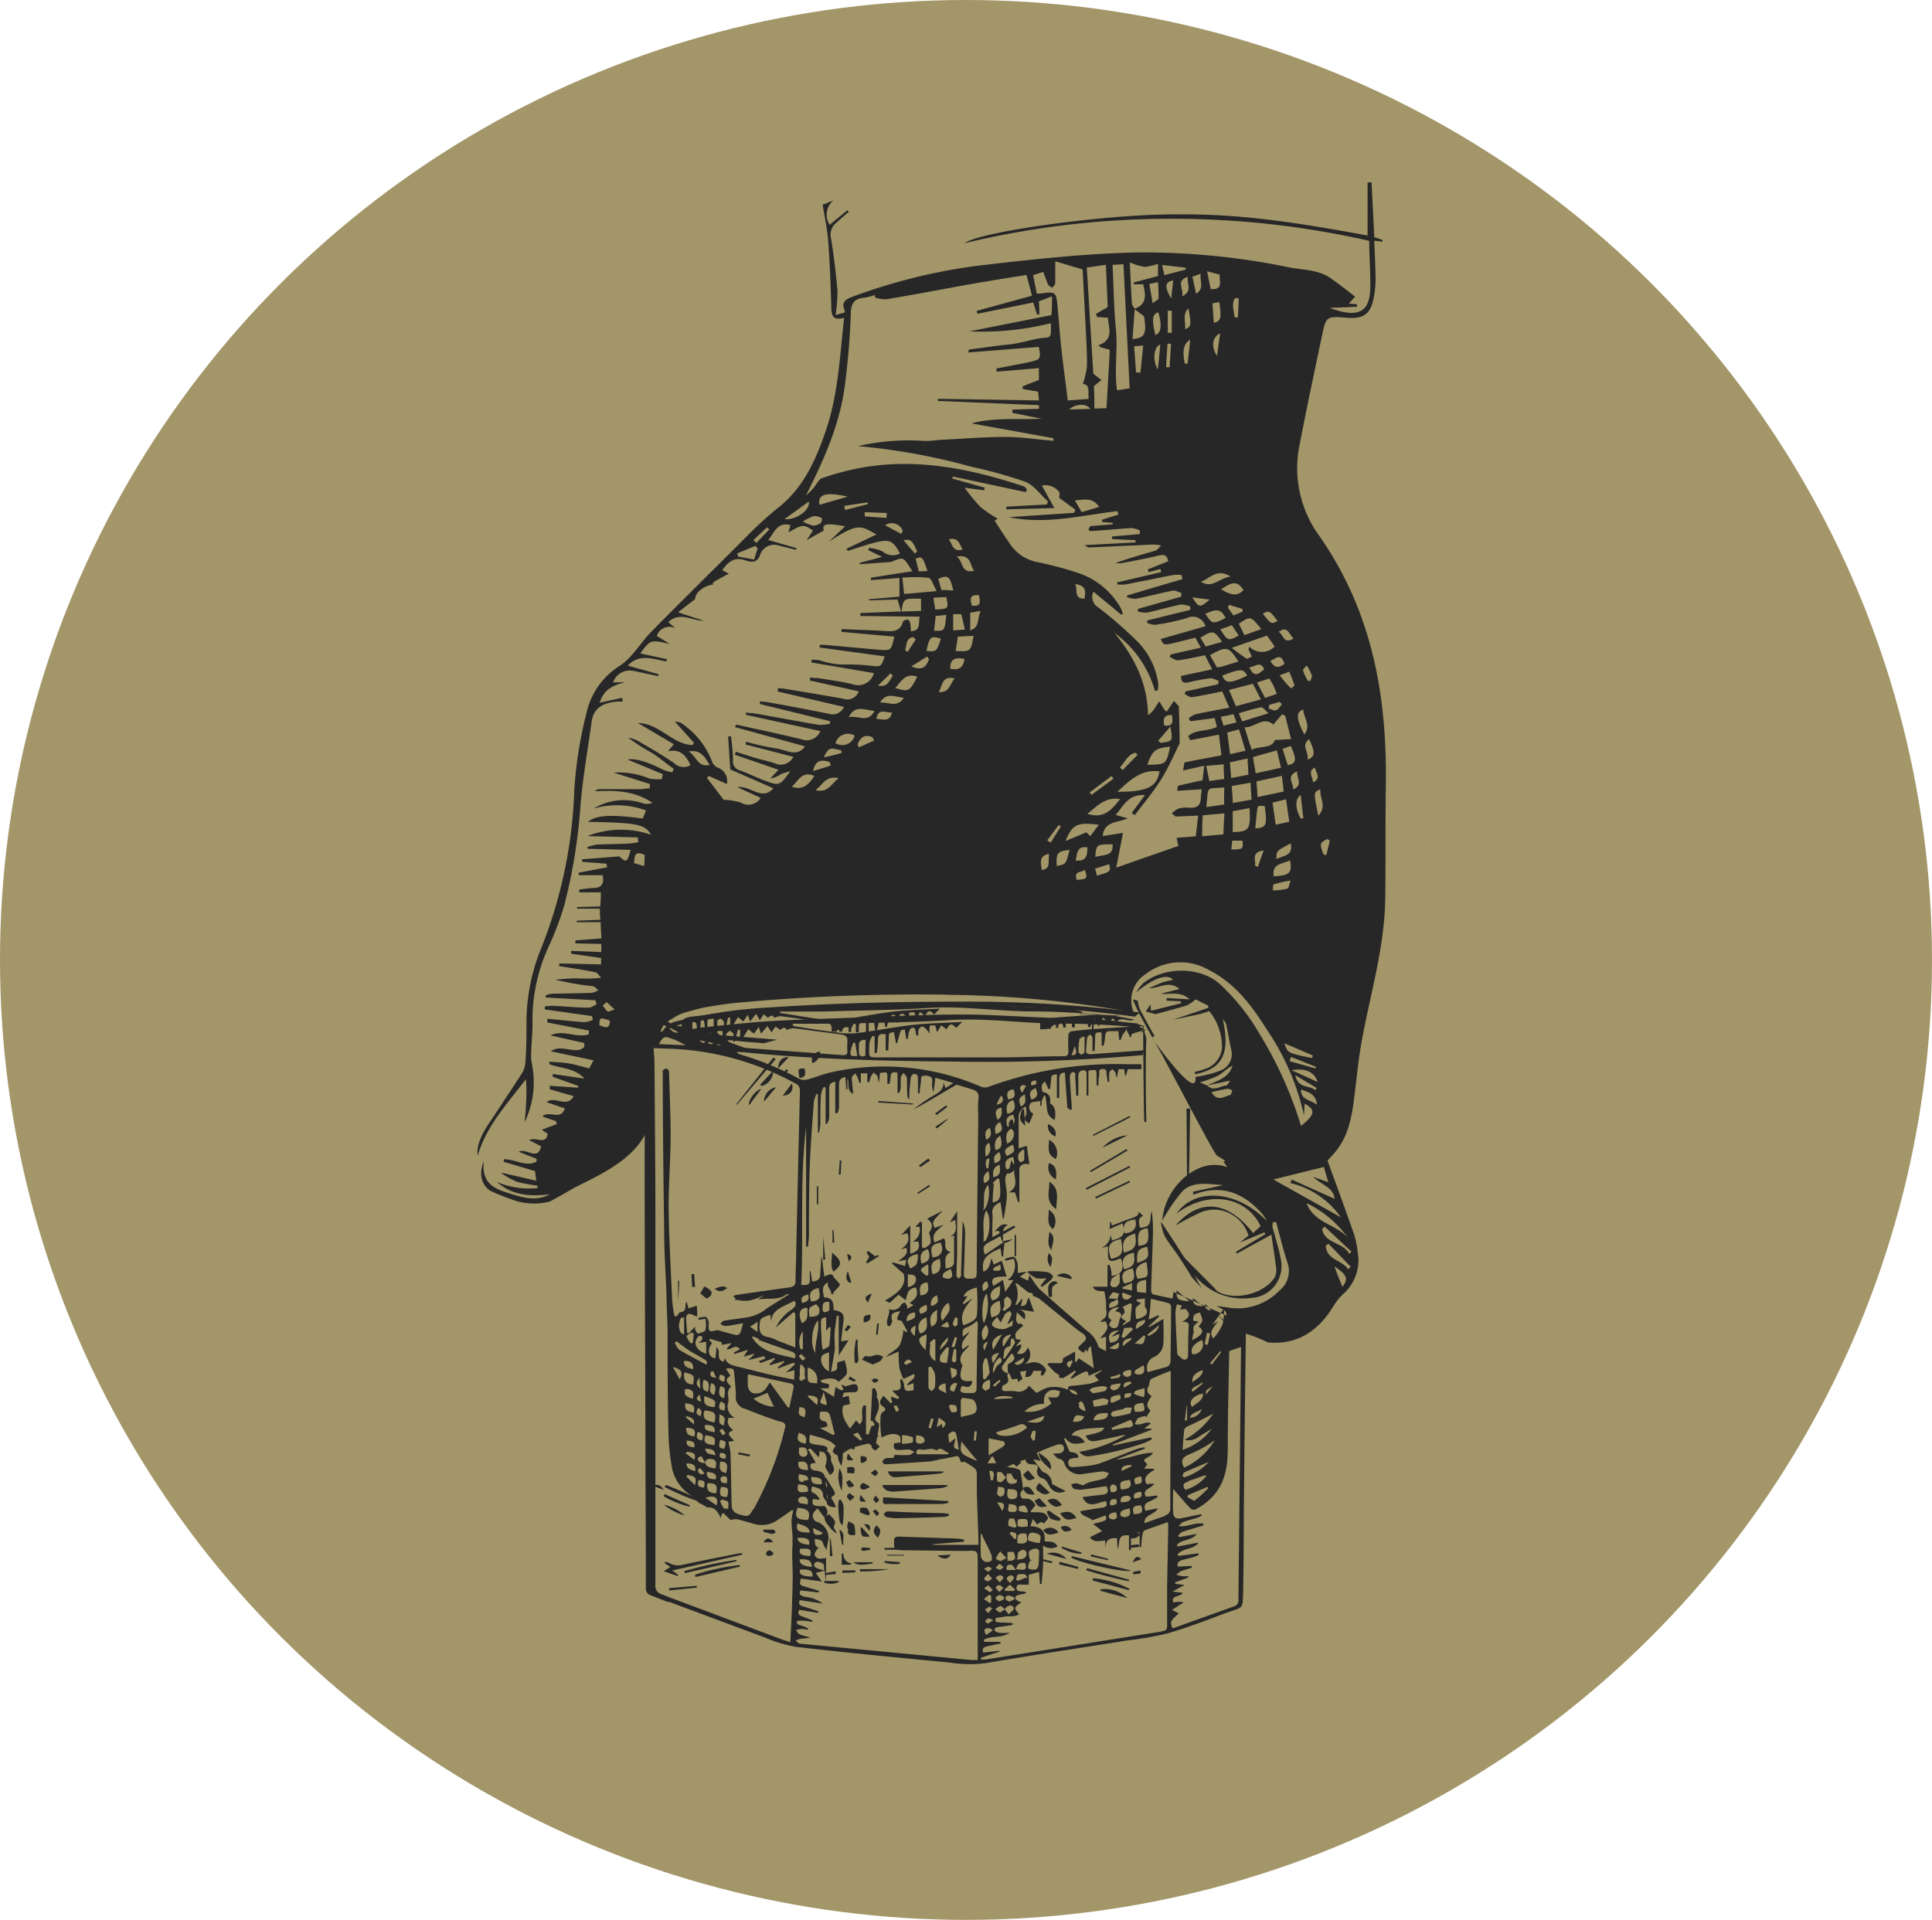 <svg xmlns="http://www.w3.org/2000/svg" data-name="Слой 1" viewBox="0 0 237.66 236.21">
  <ellipse cx="118.83" cy="118.11" rx="118.83" ry="118.11" fill="#a39669"/>
  <path d="M145.41 154.3c-.86-1.37-1.75-2.72-2.6-4a6.47 6.47 0 00.42 1.7c.45.84 1.09 1.59 1.63 2.4s1.17 1.75 1.69 2.66c0 .05.58.66 1.36 1.52a8.73 8.73 0 01-.75-1.26 29.13 29.13 0 00-1.75-3.02zm-5.93-31.04c.61 1.51 1.49 2.92 2.25 4.37l.3-.14c-.49-.89-1-1.78-1.47-2.68a3.85 3.85 0 01-.61-1.69l-.57-.15c.03.1.03.19.1.29z" fill="#272727"/>
  <path d="M101.68 24.99c-.06.09-.25.1-.38.15h-.11c.24 1.52.57 3 .69 4.55.2 2.66.3 5.32.38 8 0 1.37.34 1.72 1.58 1.41-.53 4.66-.72 9.34-2.21 13.76-1.22 3.6-2.7 7-5.73 9.47-1 .78-2.49 2.11-3.38 3-4.11 4.13-8.28 8.21-12.37 12.37-1.36 1.37-2.35 3.21-3.93 4.23a9.2 9.2 0 00-4.07 5.77 51.46 51.46 0 00-1.51 9.64 57.62 57.62 0 01-4.16 19.57 24.23 24.23 0 00-1.72 8.91c0 1.62 0 3.24-.13 4.86a2.93 2.93 0 01-.47 1.45c-1.3 2-2.65 4.05-4 6.07-1.14 1.72-1.54 2.9-1.4 4 1.08-3.69 3.65-6.42 5.93-9.41a18.79 18.79 0 010 3.27c0 .67-.1 1.33-.15 2a11.27 11.27 0 00.92-7 6.76 6.76 0 01-.13-1c0-1.47.21-2.94.17-4.41a21.54 21.54 0 012.16-9.54 38.25 38.25 0 001.75-4.71 67.82 67.82 0 002-12.34c.29-3.45.9-6.85 1.37-10.27.25-1.76 1.51-2.33 3.12-2.47h.71l-.07-.46-2.76.6c.48-1.7 1.75-2.16 3.13-2.53l-1.5.04a2.17 2.17 0 012.48-1.43c1 .2 2.05.44 3.08.65l.05-.23-3.79-1.06c1.43-1.55 3.14-.78 4.77-.51v-.3l-3.24-.69c1.26-1.71 1.26-1.71 3.64-1.16l-1.61-1a1.65 1.65 0 012.33-.93l-.92-.76c1.43-1.36 2.89-.16 4.36-.18l-3.15-1.03 2.12-1.65c-.07-.68.94-1.61 2.2-1.77-.11-.25-.11-.25 1.92-1.34-.28-.15-.54-.28-.8-.43.69-1 1.49-1.69 2.85-1.2.85.31 1.49.2 1.78-.62a1.82 1.82 0 012.1-1.27c.78.21 1.56.4 2.34.59l.05-.21-3.46-1c.74-.91 1.09-2.24 2.72-1.84-.07.29-.14.54-.23.9 1.72-1 1.88-1 3-.22l-.77 1.18 2.12-1.2c-.34-.89.58-.88 2.61-.5l-2 1.89c3.7-2.42 3.93-1.94 5.86-.89l-3.68 1.75.14.27c1.21-.37 2.39-.8 3.62-1.09 1.55-.36 2-.12 2.81 1.41a1.9 1.9 0 01-2.11-.23 4.59 4.59 0 00-1.72-.45l-.06.28 1.69.82-2.79.74.06.16 3.77-.27c.5-.14 1.14-.54 1.53-.37s.74.91 1.16 1.5l-5.11.8v.3l3.51-.27v2.3l-3.75.32v.14l3.52-.11c.17.6.3 1 .43 1.47l-5 .2v.36l7.3.08c-.22.71.23 1.73-1.1 1.8a5.75 5.75 0 00-.06-.91c0-.2-.21-.54-.29-.53-.23 0-.58.13-.63.29-.34 1.27-1.34 1.18-2.36 1.11s-2.23-.11-3.34-.15l-1.84-.08v.34l6.49.59c-.38 1.73-.38 1.74-2.06 1.6l-6.45-.58a5 5 0 00-.67 0v.32l8 1.09c-.7 2-.31.9-5.26 1a9.13 9.13 0 01-2.64-.49 4.13 4.13 0 00-1.11-.09v.33l7.68 1.31a2 2 0 01-2.61 1.37c-1.43-.36-2.89-.53-4.34-.77-.3 0-.6 0-.91-.08v.39l6 1.33a1.49 1.49 0 01-1.92.91c-2.32-.42-4.65-.8-7-1.19-.34-.06-.68-.08-1-.12l-.06.42 8.16 1.9a1.53 1.53 0 01-1.91.83c-2.54-.51-5.1-1-7.65-1.44-.25 0-.52-.06-.78-.09v.34l8.6 2.11.05.29a4.36 4.36 0 01-1.37.17c-2.75-.45-5.48-1-8.23-1.46-.25 0-.51 0-.77-.08v.3l9.15 2a1.79 1.79 0 01-2.35 1c-2.66-.65-5.34-1.2-8-1.8l-.15.31 8.62 2.37c-1 1.42-2.38.4-3.54.26a34.91 34.91 0 01-3.72-.83l-.06.34 5.88 1.52a1.73 1.73 0 01-2.28.8c-.72-.27-1.49-.4-2.24-.62s-1.71-.54-2.57-.81c0 .13-.07.25-.11.37l5.37 1.85-1 1.07a3.22 3.22 0 001.28-.51 8 8 0 011.17-.38c-1.31 1.83-1.31 1.84-3.28 1.1-1-.37-1.92-.85-2.91-1.2a1.13 1.13 0 01-.85-1.27c0-1-.15-1.94-.23-2.91h-.37l.26 4.06 5.31 2.32c-1.44 1.62-2.82-.39-4.44-.14l2.88 1.32a1.8 1.8 0 01-2.47.57 7.89 7.89 0 00-2.09-.33l-2.06-2.71.24-.22 2.21.98a1.73 1.73 0 00-1.09-2 1.3 1.3 0 01-.67-.61 10 10 0 00-3.94-4.94 2.64 2.64 0 00-.69-.13c.88 1 1.62 1.8 2.35 2.61l-.19.28c-2.46-.08-4.07-2.67-6.7-2.71l4.41 2.61-.72.86c1.52-.32 2.23.54 2.77 1.71a1.64 1.64 0 01-2-.24c-1.46-1-3-1.9-4.59-2.8a4.79 4.79 0 00-1.09-.35 24.45 24.45 0 002.87 1.85c1 .62 1.84 1.36 2.75 2l-.19.42a5.51 5.51 0 01-1.14-.32c-1.94-1-3.47-1.43-4.36-1.25l4.34 1.8-.12.61a5.38 5.38 0 01-1.56-.08 9.84 9.84 0 00-4.37-.72l4.46 1.4v.53c-.42 0-.83.11-1.24.11h-5c-.19 0-.38.17-.57.26 2.51-.13 4.91-.09 7.12 1.42a1.7 1.7 0 01-1.15.06 7.29 7.29 0 00-6.09.64 10.52 10.52 0 016.46.23c-.15.38-.29.72-.41 1-3.93-.53-5.73-.42-6.74.41 6 .11 7 .27 7.77 1.59a11.3 11.3 0 00-7.83.16l6.19.16c0 .19.05.39.07.59a8.66 8.66 0 01-1.12.17c-1.34.06-2.68.06-4 .13a5.5 5.5 0 00-1.17.32l.07.19 5.28.14c-.44 1.58-.52 1.59-1.4.8l-4.58.36v.3l3 .24.09.44-3.53.67.06.3h2.92c.2 1.07-.14 1.57-1.19 1.58a14.09 14.09 0 00-1.7.21v.32h2.66c0 .54 0 1-.08 1.74l-2.85.07v.2h2.81c0 .38 0 .7.07 1.37l-2.91.11v.18h2.94c0 .75.07 1.37.09 2l-3.2.25v.36l3.19.07v1l-3.72-.15v.35l3.69.53v.79l-5.15-.12v.33c1.48.24 3 .46 4.44.75.27.05.48.45.73.68a16.7 16.7 0 01-3 .07c-.9 0-1.79.1-2.68.16a32.47 32.47 0 004.59.8c.26 0 .49.33.74.5a2.66 2.66 0 01-.81.33c-1.64.06-3.29.06-4.94.11a2.94 2.94 0 00-.74.21v.25l6.12.34.15.5c-.33.14-.65.42-1 .41-1.45 0-2.91-.16-4.37-.23a8.59 8.59 0 00-1 .08v.37l5.81.82c0 .15.07.3.1.46a3.07 3.07 0 01-1 .29c-1.53-.11-3.07-.28-4.6-.43v.46l5.11 1v.46c-1.5.51-3.2-.65-4.72.14l4.16.93v.47c-1 1.09-2.77-.44-4.12.55l5.25 1.11-.53 1c-.89-.22-1.7-.48-2.54-.62s-1.57-.14-2.36-.21v.31c1.44.54 3.12.45 4.31 1.77l-3.9-.57v.35l3.18 1.13-.1.21-3.44-.24v.43l2.94.85c-.84 1.54-2.34-.11-3.34.74l2.25.76c-.45 1.57-2 .18-2.76 1l1.68.57c0 .12.06.23.1.35l-1.85.72.72.49c-.2 1.44-1.44.33-2.28.78l1.47.75c-.39 1.89-1.83.16-2.75.68l2.2.87v.34c-1.28.71-2.68-.31-4-.29l-.06.31 3.88 1.15c0 .25.07.59.13 1.18l-4.35-1a7.67 7.67 0 002.16 1.19 22.62 22.62 0 002.35.42v.3a10.12 10.12 0 01-5-.75c2 1.74 4.2 1.77 6.51 1.52-1.58.87-3.2.45-4.83-.07-1.82-.57-3.62-1.16-3.28-4-.72 1.65-.19 3.17 1 3.73.75.34 1.51.64 2.28.91a7.78 7.78 0 004.82.32s.22-.08 2.68-1.5 9.28-3.83 9.78-9.21c.33-3.63.12-5 .22-6.58l-.32-1.92.07.63c1.05-.86 1-2.9 2-3.53 2.32-1.45 1.21-.76 6.16-2.29a62.32 62.32 0 016.36-.59 79.85 79.85 0 019.56-.66c1 0 11 .07 16.23.3a132.83 132.83 0 0119.1 2.09 3.84 3.84 0 011.46-4.72 7 7 0 017.74-.54c3.4 1.72 5.41 4.55 7.29 7.53a30.25 30.25 0 014.46 10.41c0-.48.05-1 .08-1.47 1.38.74 1.28 1.38-.45 2.73a48.65 48.65 0 00-5.12-11.34 25.87 25.87 0 00-5-6.22c-2.36-2-6.63-2.07-9.28 0a6.09 6.09 0 00-.88 1.15c2.12-1.77 3.8-2.35 4.55-1.56-.5.12-1 .21-1.41.36s-.86.37-1.56.68c1.38 0 2.41-1 3.76.09l-2.35.6c1.26.08 2.5-.35 3.59.68l-2.83-.16v.32l1.72.07.06.25-3.72.93c0-.27 0-.45-.06-.77l-.56.86 1.19.32c1.34-.36 2.6-.7 3.84-1.07a5.09 5.09 0 001.09-.75l1.56.77v.28l-4.32 1.45c1-.21 2-.41 3.06-.64.47-.1.93-.27 1.39-.41a7.06 7.06 0 011.57 4.43 3 3 0 01-2.19 2.71 4.87 4.87 0 01-1.14.31v.31c3.41-.66 4.34-2.55 3.42-6.77.14.2.36.39.41.61.23 1 .38 2.09.62 3.13a2.16 2.16 0 01-1.4 2.61 14.05 14.05 0 01-3 .75c.35 3.31-5.52-5-5.34-4.82.48.39 7.52 14.2 8 14.51.64.43 1.31.7.86.68-.23 0 .55.79.33.72-3.58-1.32-7.7 2.59-7.92 6.59a21.41 21.41 0 012.48-3.61c1.24-1.23 3-.92 5-.75l-3.72.81.07.37c3.39-1.34 6.17-.28 8.52 2.42a5.5 5.5 0 01.5.81c-3.56-3.73-8.79-4.22-11.1-.91 3.78-2.88 8.55-2.21 10.34 1.55l-.93.85c-3.09-4-6.57-4.33-9.53-.94a35 35 0 013.11-1.62 4.25 4.25 0 013.58.15 4.57 4.57 0 012.29 2.71l-1.1.87 3.05-1.26.13.21-3.65 2.19.13.21 4.25-2.33c.2 1.44.42 2.82.6 4.21a2 2 0 01-.17 1c-1.21 2-4.8 3-7 1.81-.22-.12-.37-.38-.56-.57l-3.76-3.79c1.62 3.68 4.83 5.57 8.37 5.13a3.93 3.93 0 003.66-4.82c-.23-1.3-.65-2.58-1-3.88a2 2 0 01.05-.63h.39c.46 1.68.86 3.38 1.4 5a3.08 3.08 0 01-1 3.42 7.12 7.12 0 01-6.42 2.07l-1.33-.18c1.29.67 1.29.67 1.19 1.44l.53.69-.22.17-1.46-1.34c.57.63 1.15 1.28 1.69 1.9a23.19 23.19 0 014.63 1.64c3.74.3 6.24-1.51 8.07-4.52a6.78 6.78 0 011.11-1.39 5.58 5.58 0 001.84-5.24 11.83 11.83 0 00-.43-2.13c-1.05-3-2.15-6-3.28-9.1.2-.23.56-.6.9-1 1.88-2.21 2.18-5 2.51-7.77.24-2 .44-4 .81-6 1.06-5.79 2.79-11.44 2.88-17.42.07-4.76 0-9.53.08-14.3.11-10.73-1.66-21-8.17-30.35a14.12 14.12 0 01-2.47-11.11c.87-4.49 1.82-9 2.76-13.44.52-2.52.54-2.51 3.14-2.31 2 .15 2.84-.47 3.22-2.35a11.2 11.2 0 00.25-2.29c0-1.55-.1-3.1-.15-4.84l1 .11v-.21l-1-.33c-.12-2.29-.23-4.52-.34-6.75h-.49v6.54c-11.44-2.12-17.44-2.74-25-2.59-8.51.16-22.8 2.16-24.56 3.53a108.12 108.12 0 0124.76-3 109.29 109.29 0 0125 2.71c0 2 .17 3.9.13 5.82-.06 2.88-1.39 3.78-5 2.43l3.37-.13v-.32l-1-.07.76-.86c-1-.79-2-1.56-3-2.27-1.54-1.06-3.32-1-5-1.31a88 88 0 00-18.51-1.86c-6.54.11-13.05.84-19.53 1.59A69.67 69.67 0 00105 36.46c-.82.3-1.62.62-1.08 1.77v.22l-1.13.31a19.68 19.68 0 00.23-2.93c-.18-2.15-.44-4.31-.78-6.45a1.86 1.86 0 01.57-1.92l1.6-1.41-.17-.18-2.18 1.79a2.26 2.26 0 01.47-3M92.8 68.85l-2-.37-.12-.39 2.26-.93.26.35c-.15.39-.27.8-.43 1.32zm.24-2.05l-.36-.35 1.67-1.56.29.25zm-19.32 59.35c.06-1 .06-1 1.3-.57-.01 1.23-.73.73-1.3.57zm1.09-1.69c-.27-.12-.45-.48-.67-.73l.48-.44 1 .93c-.28.05-.61.24-.81.24zm4.44-17.9l-1.26-.36c.09-.78 0-1.63 1.32-1-.02.38-.04.77-.06 1.32zm5.46-14.1c1.61-.27 2 .79 2.6 1.65-1.51.35-1.63-1.1-2.6-1.65zm17.35 1.3l.15.43-2.18.68c.27-1.41 1.07-1.41 2.03-1.12zm-4.61 3c.78-.74 1.24-1.94 2.73-1.29-.88 1.35-1.58 1.7-2.77 1.33zm2.9.42c.89-.62 1.17-1.78 2.83-1.44-.96.72-1.29 1.84-2.83 1.48zm1-4.05c.63-1.16.63-1.16 2.11-.82l.09.32c-.62.2-1.29.35-2.14.54zm1.43-1.72a1.61 1.61 0 012.36-.9 1.58 1.58 0 01-2.32.95zm2.88.54l-.17-.35c.33-.81.82-1.33 1.84-.89l.19.41zm-1.25-3.71c.82-1.62 2-.82 3.17-.78-.79 1.57-2.03.52-3.17.78zm46.91 46.48c-.75.2-1.58.89-2.29-.35.75-.16 1.37-.32 2-.41.17 0 .38.12.56.19-.08.2-.12.53-.26.57zm-2.84-1.16l2.85-.61c-.21.27-.32.59-.48.6-.78.06-1.53.8-2.36 0l-.89-.37a15.91 15.91 0 002.25-.84c.61-.35 1.09-.9 1.76-1.21-.44 1.51-1.89 1.84-3.12 2.43zm13.69-33.21c-.6-2.89-.6-2.89.26-3.23-.14 1.02.84 2.08-.25 3.23zm-.65-4.1c-.08-.72-.66-1.41.24-1.81.08.59.85 1.31-.23 1.81zm-.69-2.78c.25-.88-.87-1.77.21-2.51.77 1.62.75 2.17-.2 2.5zm-.08-11.59a8.43 8.43 0 01.62 1.19c.06.21-.11.49-.18.74l-.34-.08a6.57 6.57 0 01-.56-1.25c-.03-.17.3-.4.47-.6zm-.42 5.43c0 1 1 1.91.12 3.06-1.04-2.01-1.04-2.8-.11-3.06zm0 13.39H160c-.67-1.19-.74-2.41 0-2.89zm-1.26-3.59c.06-.79-.93-1.57.5-2.21-.08.87.76 1.65-.46 2.21zm-1.38-1.65c.07.62.14 1.2.22 1.93l-3.23.68c0-.58-.07-1.23-.12-1.93zm-3.22-.31c-.13-.74-.23-1.3-.34-2l2.94-.83c.17.7.32 1.34.51 2.14zm3.73 3.19l.39 2.77-1.66.36c-.14-.93-.26-1.79-.39-2.71zm.49 7.48c.27 1.59 0 1.88-2 2-.28-1.64 1.15-1.49 2-1.98zm-1.67-.13c0-1 0-1 1.75-1.92.33 1.59-.96 1.47-1.75 1.94zm1.39-11.55c-.21-.63-.41-1.27-.64-2l1-.36c.78 1.68.72 2.17-.36 2.36zm-9.61-20.37c-1.2 1.06-1.35 1-2.12-.27zm-2.74-29l-.32-.06c-.32-1.49-.15-2.47.67-2.9-.11 1.07-.22 2.01-.33 2.95zm4.68 31.28c-1.59.77-1.59.77-2.47-.53.92-.35 1.81-.94 2.49.52zm.8.88l.84 1.26c-1.28.71-1.39.67-2.26-.76zm-.5-2.17l.14-.35 1.67.52v.33l-1.13.47zm2.63 4.82c0 .09-.06.18-.1.28l.42.93c-.22.08-.53.32-.66.24a20.56 20.56 0 01-1.81-1.32l4.34-1.51c.3.44.61.87.94 1.34a2.17 2.17 0 01-3.11.03zm1.82 2.77c-.91.85-1.27.82-1.82-.24.74-.07 1.35-.85 1.84.23zm-5.18-3.37l-2 .56-.65-1.08c1.51-.94 1.69-.91 2.67.51zm2 2.42l-1.91.59a5.49 5.49 0 01-.71.12l-.85-1.5c2.08-1.15 2.3-1.08 3.5.78zm1.1 1.73c-2.07 1-2.65 1-3.06 0 2.26-.88 2.6-.88 3.06 0zm.7 1l1 1.92-3.07.84c-.28-.65-.54-1.24-.86-2zm1.11 2.92c.16 0 .42.35.82.71l-3.24 1-.42-1c1.03-.3 1.91-.58 2.85-.76zm.4-1.18l-1-1.9 1.53-.49c.18.32.36.6.5.89s.24.56.41 1zm.52.85l1.27-.36.28.3c-.23.25-.41.62-.7.72s-.62-.12-.94-.21zm1.27-3.63l1.19-.45c.23.59.47 1.13.64 1.69 0 .08-.42.37-.43.36-.5-.47-.91-.97-1.4-1.6zm1.74-4.56c-1.23.82-1.25-.41-1.85-.79 1.11-.8 1.22.26 1.8.79zm-1.11 3.13c-.61.43-1.19.72-1.77-.35.66-.27 1.31-1.04 1.72.35zm-.86-5.27c-.79.44-.83.42-1.84-.89.75-.42.91-.34 1.79.89zm-2 1l-2.1.76-.69-1.41c1.45-.96 1.45-.96 2.74.63zm-3.19-40.7h.38c0 .8-.07 1.59-.1 2.39l-.42-.06c-.01-.76-.44-1.64.09-2.35zm1 35.88c-.83.93-1.73.58-2.79-.08.93-.5 1.79-1.37 2.74.06zm-5.29-1c1.11-.31 1.92-1.74 3.68-.63-1.48.19-2.27 1.59-3.73.58zm2.38-30.49c-.14 1-.26 1.87-.37 2.71-.76-1.14-.58-2.26.32-2.76zm-.76-1.29c-.06-.8-.11-1.58-.17-2.47l.84-.15c.29 1.97.2 2.35-.72 2.57zm.73-6c-.12.76.53 1.89-1.12 1.78-.14-.66-.27-1.32-.44-2.19zm-2.34-.11c-.18.86.52 1.79-.58 2.47-.17-.8-.3-1.42-.45-2.11zm-1.93 6.92c.1-1-.36-1.93.41-2.66.38 2.08.35 2.26-.46 2.59zm-.37-4.14c.29-.89-.86-1.9.71-2.4-.19.81.66 1.74-.71 2.4zm.45-3.52v.23l-2.63.68c-.08-.37-.16-.72-.28-1.25zm-2.21 8v-2.71h.49v2.72zm.4 1.36c-.06 1-.12 1.93-.17 2.89h-.42c0-1 .11-1.94.16-2.91zm0-5.59c-.83-1.48-.74-2 .26-2.21-.07.75-.15 1.46-.24 2.18zm-1.93 4.53c-.45-2-.37-2.61.37-2.8.47 1.58.34 2.55-.35 2.77zm.6 1.17c-.08 1.05-.17 2.05-.31 3.05-.68-1.25-.46-2.84.33-3.08zm-.93-5.08c-.16-1-.28-1.63-.41-2.4l1.06-.21a16.87 16.87 0 01.07 2c0 .14-.37.3-.7.58zm-1.09-4.48a7.55 7.55 0 001.75-.39v1.5l-3 .8v.22h1.18c.3 1.27.49 2.48-1.06 3-.11-.21-.32-.42-.33-.63-.1-1.58-.17-3.17-.26-5.07a7.45 7.45 0 001.74.54zm-1.39 8.89c.09-1.26.18-2.48.27-3.69l1.15.86c.33 2.12.13 2.69-1.4 2.8zm1.32.77c-.12 1.16-.23 2.25-.34 3.33h-.54c-.08-1.06-.15-2.12-.24-3.24zm-2.43-10c.25 5.14.51 10.21.76 15.27l-1.55.24c-.36-2.5.11-5-.14-7.51s-.28-5.21-.41-7.92zm-2.16.07c.08 1.84.15 3.55.22 5.21l-1.44.82.13.39 1.34.09c.06 1.22.81 2.69-1.17 3.39l.25.24 1.15.32c-.13 2.37-.27 4.73-.41 7.18l-1.49.05c0-1 0-2-.06-2.75l.93-.76-1-.78c-.26-4.24-.53-8.62-.8-13.06zm-.87 29.8l-2.11.63-.84-1.44c1.13-.06 2.12-.44 2.97.77zm-3.66-12c.8-.72 2.15-.78 2.61-.07zm-3.18-16.92c.2.54.36 1 .59 1.53.09.18.33.29.5.43.13-.19.38-.37.39-.57v-2.7l3.36 1c.14 2.56.29 5.35.43 8.13.06 1.29.14 2.58.1 3.86a10.54 10.54 0 01-.49 2.09c.94.11.6 1 .71 1.86l-2.57.18c-.28-2.23-.57-4.4-.81-6.57-.18-1.64-.29-3.27-.44-4.91-.17-1.91-.22-1.94-2.16-1.67a3.34 3.34 0 01-.41 0c-.14-.75-.29-1.49-.45-2.27zM96.5 63.87l3-2.16c.21.99-1.54 2.32-3 2.16zm4.49.45a1.69 1.69 0 01-.93.36 5.16 5.16 0 01-1.3-.51 6.11 6.11 0 011.31-.66 1.72 1.72 0 011 .23.67.67 0 01-.08.58zm-.18-2.21c-.27-1.3.8-1.62 3.47-1zm3.14.64l-.09-.51 2.87-.43v.23zm2.42.78v-.51l2.71.1c0 .2 0 .4-.05.6zm4.5 2.16l-2-1.06a1.45 1.45 0 012.18.68zm.27.78c.9-.16 1.07 0 1.68 1.37l-.28.27zm3 3.78l-1.12.06c-.14-.57-.27-1.07-.39-1.58.83-.27.85-.27 1.46 1.52zm.08.84c.35.05.6.92 1 1.64l-4 .35c-.07-.65-.13-1.21-.22-2a16.7 16.7 0 013.17.01zm3.5-2.62c1.76-.27 1.56 1 2.11 1.77-1.72.32-1.27-1.16-2.16-1.78zm2.69 4.76c.17.77.34 1.46-.88 1.27-.12-.68-.38-1.37.88-1.27zm-1.71 4.23l-1.45.11v-2h1c.16.64.28 1.19.45 1.89zm-2-11.09c1.15-.32 1.33.53 1.71 1.24-1.22.36-1.24-.63-1.68-1.23zm.54 6.29l-.78-.06h-.65c-.14-.48-.26-.93-.39-1.38 1.2-.51 1.43-.36 1.85 1.45zm-.83.8c.29 1.45.29 1.45-1.36 1.53-.08-.49-.14-.89-.23-1.45zm0 2.2c-.21 2-.21 2-1.51 1.94.07-.58.13-1.16.2-1.81zm-5.51-.42c.22-1.61.24-1.62 2.4-1.57v1.5zm1.45 3.16l.3.27-1 1.54-.32-.22c.23-.59.08-1.44.96-1.6zm-2.8 4.45l.28.3c-.44.59-.63 1.46-1.82 1.2zm-1.75 5.61c.24-1.41 1.17-.72 1.92-.8-.26 1.25-1.15.8-1.92.8zm.45-2c.8-1.35 1.82-.71 2.93-.6-.84 1.29-1.9.47-2.93.6zm1.89-1.83c.73-.74 1.16-1.88 2.7-1.37-.97 1.84-1.05 1.88-2.7 1.4zm2-2.66l1.91-1.19.23.35c-.33.78-.66 1.48-2.18.87zm1.83-1.93c.38-1.71.53-1.84 1.77-1.46-.5 1.6-.57 1.65-1.81 1.49zm1.53 5.08c.45-.82.37-2 1.94-1.65-.61.71-.62 1.79-1.98 1.68zm1.39-2.89c0-1.29.76-1.35 1.75-1.15-.14 1.06-.68 1.45-1.79 1.18zm.67-2.17c.1-.61.18-1.15.27-1.73l1.93-.1c-.35 1.96-.35 1.96-2.24 1.86zm1.79-2.53v-2.14l1.28-.22c-.47 1.09-.11 2.08-1.32 2.39zm8.79 29.52c-.06-.82-.44-1.69.88-2-.01 1.76-.01 1.76-.92 2.03zm.69-3.66l1.41-1.89.26.19-1.26 2zm1.17 3.13c-.11-1.56.08-1.8 1.57-1.94-.45 1.77-.45 1.77-1.61 1.97zm2.45 1.72c-.39-1.18.64-.82 1-1.23.34 1.13.34 1.13-1.04 1.26zm-.13-2.4c.21-.83.15-1.78 1.45-1.58-.03.96-.08 1.78-1.49 1.61zm1.32-3.43l-2.57 1.07c.84-2.06 1.46-2.34 4.1-2l-1.05 1.4zm4.17-4.13c-1 1.26-1.94 2.53-4.05 1.85 1.17-.9 2.12-2.09 4.01-1.82zm-3.76-.79l2.68-2 .24.32-2.71 2zm8.59-2.61c-.31 1.93-1.51 2.56-5.19 2.54 1.49-1.36 2.87-2.8 5.15-2.51zm-4.88-.48c.65-.59.93-1.59 1.94-1.78l.24.25-1.84 1.88zm6.21-5c.31 1.81.31 1.81-1.21 2l-.28-.26zm.17-1.51c.11.77.3 1.53-.92 1.38-.12-.63-.18-1.3.88-1.3zm-.19 3.9c-.47 2.27-.47 2.27-2.81 2.31.61-1.75.95-2.04 2.77-2.23zm-10.54-18.13c-1.4 0-.79-1.09-1.15-1.79 1.4.17 1.28.95 1.15 1.79zm1.53 34.09c-.08-.32-.15-.57-.23-.87l1.73-.55c.21.91.21.91-1.54 1.42zm-.21-2.28c.12-1.58.12-1.58 2.13-1.59.14 1.58-1.22 1.23-2.17 1.58zm9.9-5l2.77-.12c-.11.87-.2 1.68-.31 2.56l-2.36.17c.09.4.17.75.23 1l-7.65 2.67c.32-1.63.59-3 .83-4.27l-2.49.39c.16-1.84 1.75-1.6 3.08-2.18l-1.49-.42c1-1.14 1.56-2.59 3.61-2.44l-1.64 2.19.38.28c1.09-1.46 2.28-2.85 3.24-4.39s1.66-3.21 2.28-4.43c0-1.68-.06-3-.09-4.57l-.61-.67-.89 1.33-.31-.28-.61-1c-.19.29-.37.59-.57.87a2.77 2.77 0 01-.81.83c-.05-3.92-1.69-7.16-4.14-10.13a13.35 13.35 0 015 7.16l.35-.11a4.25 4.25 0 00.05-.79 9.17 9.17 0 00-2.84-5.46 49.49 49.49 0 00-4.52-3.91 1.49 1.49 0 01-.61-1.95l3.4 2.82.22-.08a4.38 4.38 0 00-.31-.81 9.49 9.49 0 00-5.15-4.22 44.09 44.09 0 00-5.26-1.39 5.2 5.2 0 01-3.23-2.29c-.63-.89-1.2-1.81-1.83-2.77l.38-.25a15.12 15.12 0 01-2.12-1.43 22.43 22.43 0 01-1.94-2.37l2.41.32c0-.11 0-.21.07-.32l-4-1.13.06-.25 9 1.93.11-.34c-.12-.13-.22-.32-.36-.37-6.92-2.31-13.9-3.65-21-2.1a31.87 31.87 0 00-3.88 1.1c-.39.15-.61.72-.92 1.08a6.36 6.36 0 01-1 1c2.15-4.28 4.12-8.61 4.76-13.44.38-2.86.62-5.76.73-8.66 0-1.27.24-2.1 1.66-2.2a7.72 7.72 0 001.32-.33v.3a4.51 4.51 0 001.36.23c2.86-.48 5.69-1 8.54-1.53s5.78-1 8.74-1.47c.24.9.45 1.7.68 2.55l-6.8 1.87c0 .12.07.23.1.35l6.85-1.38c.16.51.32 1 .48 1.48h.27c0-.53 0-1.06-.07-1.62l1.63-.62c0 .74 0 1.4-.07 2.31l-10.08 2a34.89 34.89 0 0010-1 12 12 0 010 1.34.59.59 0 01-.39.42c-1.61.07-3.08.68-4.67.84s-3.31.42-5 .64a2 2 0 00-.09.36l8.68-.69c.28 1.48.24 1.57-1.31 1.9-1.31.27-2.62.51-3.93.76l.07.39 5.18-.44v1.46l-2 .78v.33l1.91.33c0 .29.06.65.1 1.08l-12.43-.2v.26l12.43.52v.45l-3.27.1v.4l3.6.72c-2.9.14-5.82-.19-8.64.57l10.09 1.83v.32c-2-.17-3.92-.47-5.86-.48-2.48 0-5 .2-7.43.33-.87 0-1.74.19-2.61.16a27.84 27.84 0 00-8.15.64 78.1 78.1 0 0114 2.55 55 55 0 016.59 1.84c1.06.42 1.85 1.58 2.77 2.4l-.11.39-5 .27v.33l5.91-.16-1.53-2.76a2.06 2.06 0 012.11.78c.13.2 0 .57 0 .71l2 1.47c-.05.13-.09.26-.13.39l-8.07.53c4.57.94 8.94-.22 13.38-.74l.11.43-2 .62v.28l1.31.11v.18l-2.6.21h-.14c-.59.78.19.61.49.59 1.53-.09 3-.25 4.58-.34a3.42 3.42 0 011 .29v.45l-3.42.3v.31l2.89.15v.27l-6.27.33c.27.15.41.3.54.29 2.63-.11 5.25-.24 7.88-.36a6.8 6.8 0 011 .11c-.23.22-.43.55-.71.64-1.62.49-3.26.92-4.9 1.54a3.83 3.83 0 00.75 0c1.53-.3 3.07-.57 4.58-.94.66-.16 1-.07 1.15.71l-2.51 1 .1.33 1.45-.38.1.38-5.4 1.26v.26a4.78 4.78 0 001 0c2-.38 3.94-.79 5.92-1.17a7 7 0 011 0c0 .17.07.34.1.51l-6.76 2-.11.2a3.22 3.22 0 001.14.23c1.52-.3 3-.72 4.54-1 .31-.07.7.18 1.06.28 0 .15 0 .31-.05.46l-5.3 1.5v.31a3.66 3.66 0 001.11.15c1.4-.31 2.78-.72 4.2-1a3.06 3.06 0 011.13.24v.42l-5.27 1.29-.06.29a2.57 2.57 0 001 .26 27.84 27.84 0 003.9-.83 1.63 1.63 0 012.3 1l-5.5 1.57c.34.79.34.79 1.88.43l2.37-.59c.22.38.41.74.68 1.23l-3.71.83-.12.31c.35.15.73.45 1.05.41 1.09-.14 2.16-.4 3.29-.62l.88 1.73-3.83.82c0 .69.22.95.94.78a24.06 24.06 0 012.69-.5c.32 0 .7.21 1 .33l-.07.41-4 .88-.11.33c.3.14.63.42.89.38 1.24-.18 2.46-.46 3.73-.71l.87 2c-1.46.28-2.83.52-4.19.82a3.08 3.08 0 00-.8.49l.19.36 3-.39c.09.36.19.74.27 1.09-1.15.58-2.63.28-3.52 1.14l.23.49 3.54-.68c.11.88.21 1.7.31 2.55-1.55.29-3 .55-4.49.86-.1 0-.1.4-.23 1l2.61-.59c-.07.58-.14 1.17-.21 1.79-1 .22-2 .43-3 .68-.08 0-.07.33-.11.62l3-.19c0 .39-.1.72-.1 1 0 .94-.44 1.34-1.4 1.27a3.92 3.92 0 00-1.37.11 2.67 2.67 0 00-.8.6zm5.9 2.19l-2.65.23c0-.92 0-1.72.08-2.58l2.67-.23c-.07.81-.1 1.65-.14 2.56zm.1-3.68l-2.24.32c.3-2.78-.1-2.18 2.22-2.42-.03.66-.03 1.32-.02 2.08zm-1.87-2.88c-.13-.66-.26-1.27-.38-1.87l2.15-.19c0 .54 0 1.12.07 1.8zm1.46-7.91l1.53-.31.35 1-1.6.41c-.09-.4-.22-.71-.32-1.12zm2.19 1.55c.27.87.51 1.69.8 2.63l-1.89.42c-.12-.86-.22-1.66-.35-2.66zm1.07 3.58c0 .66.06 1.25.09 2l-2.12.41-.16-1.93zm-2 11.2c0-.33.06-.64.1-1.09h1.26c.12 1.03.07 1.08-1.37 1.09zm.16-2.14v-2.57l2.07-.38c.14 2.65-.05 2.91-2.08 2.95zm0-3.58c0-.73-.08-1.36-.12-2.09l2.33-.41c0 .73.07 1.36.11 2.09zm1.48-9.3c1.28 0 2.27-1.41 3.52-.35l1.06-1.25.39.15c.23.89.45 1.79.73 2.89l-2 .11c-.36 1.09-1.76.68-2.83 1.2-.35-.93-.58-1.79-.91-2.79zm1.65 17.18l-.38-.16c.13-.65-.54-1.68 1.06-1.87-.31.81-.51 1.42-.72 2.03zm-.36-4.75c.37-3.3.07-2.72 1.16-2.76.34 2.35.22 2.68-1.16 2.76zm2.35 6.86a13.8 13.8 0 012-.45c-.17.43-.21 1-.43 1a7.53 7.53 0 01-1.74.22c0-.24-.03-.71.13-.77zm1.27 19.59l3.47 1.49-.12.31c-2.97-.61-2.97-.61-3.39-1.8zm.79 1.66l3.07 1.23-.09.19-3.18-.9zm3.32 3.11l-3.27-1.48c1.85-.27 2.8.24 3.23 1.48zm-2.76-.83c1 .61 1.81 1.07 2.58 1.54l-.16.29c-.7-.69-2.06-.11-2.46-1.83zm.69 1.74c.89.35 1.8.5 1.93 1.88-.83-.68-1.96-.54-1.97-1.88zm5.08 24.3c-.36-.86-.68-1.65-1-2.54 1.53.99 1.77 1.56.96 2.54zm.69-2.19c-.73-1.15-2.66-1.12-2.75-2.89l.32-.26 2.75 2.85zm.13-1.88c-.69-1.46-3-1.23-3.33-3.06l.31-.31 3.29 3.08zm-5.2-6.24a13.43 13.43 0 015.1 4.34c-1.38-1.77-4.15-1.79-5.14-4.34zm2.64-2.59l-1.87-.65c.93.94 2.49 1.25 2.64 2.7l-5.27-2.37-.2.42a10.43 10.43 0 016.22 4.21l-8.29-4.65 6.22-1.54c.11.43.31 1.11.55 1.88zm.19-42.07l-.45 1.83-.34-.1c-.5-1.29-.47-1.41.47-1.89a3.18 3.18 0 01.32.23zm5.34 19.63z" fill="#272727"/>
  <path d="M141.01 138.04c0-.21-.14-6 0-10.35a8.36 8.36 0 01-.39-1.51c0 1.72.07 10.14.14 11.86zm-13.22-15.92c12.48 1.37 17-.09-9.54-.27-8.24-.06-16.47.1-24.68.68a53.26 53.26 0 00-11.1 1.74 2.31 2.31 0 00-1.42 1 3 3 0 01-.74.78 2.09 2.09 0 00-.85 1.72c0 5.08-.17 10.17-.16 15.25 0 11.76.07 23.53.1 35.29 0 5.25.06 11.78.05 17a.89.89 0 00.68 1l2.08.82c0-.21 0-.43-.07-.65l-1.29-.52a1.13 1.13 0 01-.75-1.23v-46.77c0-6.23-.07-12.46-.11-18.68 0-.59-.06-1.17-.1-1.82l1.47.06a31.57 31.57 0 019.9 1.89c.26-.12.51-.24.77-.34l-2-.72-.43-.18s0-.07-.09-.18c.52 0 1 .07 1.49.12 1 .1 2 .17 3 .25.54-.16 1.07-.31 1.61-.44l-6.63-.53c-.55 0-.83-.21-.75-.75.05-.3 0-.62 0-.91s.26-.28.39-.42c.15.13.38.24.41.4a4.29 4.29 0 010 .95h.19c.11-.49.23-1 .35-1.46h.25v1.34h.23c.08-.19.13-.38.22-.56s.34-.56.51-.84l.66.54.55-.82c.13.37.19.56.27.83l.75-.95.46.78c.16-.25.3-.46.48-.72l.54.43c.29-.3.58-.41.76 0a2.11 2.11 0 01.74-.2c1.85.23 3.69.51 5.54.75.55.07.8.3.77.81v.34h.64a1.55 1.55 0 01.07-.23h.22v.23h.38c0-.44.26-.62.78-.52v.56h.32a1.58 1.58 0 010-.38 3 3 0 01.32-.64l.25.06v1h.36a6 6 0 000-.61c0-.54.22-.68.89-.6v1.22h.33v-.85c0-.5 0-.52.6-.64.08.46.16.92.23 1.38h.13c.14-.52.26-1 .43-1.56 0-.07.27-.09.46-.14.07.41.13.78.19 1.15h.19a4.91 4.91 0 01.32-.9c.07-.21.19-.54.36-.58.43-.11.41.24.44.5a2.54 2.54 0 00.13.45h.19a2.08 2.08 0 010-.66c.06-.17.22-.41.39-.45s.37.18.52.31a3.28 3.28 0 01.34.55l.07-1 .63-.05.21.83c.21-.36.35-.6.5-.84l.6.48c.42-.74.56-.76 1.11-.17l.72-.73c-2 .12-3.94.15-5.83.38-2.16.25-4.29.72-6.45 1a9.14 9.14 0 01-2.39-.08c-1.66-.22-3.32-.51-5-.77v-.17h5c4.4-.12 8.8-.16 13.18-.44 4.22-.28 8.37.39 12.55.42 2.84 0 5.67.16 8.5.38l-4.48.31c-.81.06-1.61.15-2.41.26a.57.57 0 00-.34.42v.84c.44 0 .89-.06 1.33-.09v-.14c0-.05.29-.25.44-.37l.17.09v.32h.29v-.27c0-.13.23-.24.35-.36.09.14.25.27.26.41v.19h.31v-.24c0-.45.17-.65.76-.56v.77h.36a2 2 0 000-.24c0-.49.17-.72.72-.68h.84l.07.89h.26a1.77 1.77 0 01.15-.38 6.5 6.5 0 01.44-.63c.11.21.23.43.33.65a.47.47 0 00.17.3 3.28 3.28 0 01.18-.61 3.63 3.63 0 01.33-.47c.16.14.33.27.48.42a1.11 1.11 0 01.12.27l.61-.65.42.6c.47-1 1.4 0 2.19-.43l-2.21-.41v-.14c2.32.27-6.55-.36-4.23-.09 0-.1 0-.2.07-.3a4.27 4.27 0 00-.61-.18c-4.37-.77 2.38-.13-2.07-.27-3.67-.11-7.34-.31-11-.5-4.47-.23-8.93 0-13.39.17-4.15.19-8.3.28-12.44.53-2.8.17-5.6.52-8.39.81-.8.08-1.57.26-1.38 1.23a4.7 4.7 0 01-1.22-.25 6.34 6.34 0 01-1.09-.88 11.32 11.32 0 011.74-.6c2.4-.43 4.81-.92 7.24-1.17a244 244 0 0126.49-1c7.26 0 3.35-.56 10.55.34 1.92.24 3.84.38 5.73.76h.12c.06-.16.11-.12.18-.28a59.39 59.39 0 00-5.83-1.09zm-40 3.21v1.72c-.75.06-.75 0-.78-1.2-.01-.54.28-.6.79-.52zm-1.58.19h.37c.06.39.14.78.17 1.17a.3.3 0 01-.22.24c-.13 0-.39-.08-.39-.12.01-.43.05-.86.08-1.29zm-1 .17c.15.07.39.1.42.2a3.87 3.87 0 01.13.77l-.14.14c-.15-.1-.41-.17-.44-.29a3.25 3.25 0 01.03-.82zm-3.2.6a9.18 9.18 0 011.49.77l-3-.18c.46-.96.63-1 1.51-.59zm64.26 17.95c.06-1.88.08-6 .14-7.85h-.45l.06 9.12h.25c0-.44-.01-.86 0-1.27z" fill="#272727"/>
  <path d="M148.01 160.71c-1 0-1.28-.24-1.28-1m2.26 1.54c-.81-.1-.74-.51-.74-.85m2.3.61a6.46 6.46 0 01-.14 1.87 6.33 6.33 0 01-1.16 1.81c-.63-.84.1-1.38.57-2.13l-.69.45m3.53 2.72q-.15 15.54-.32 31.07a.75.75 0 01-.53.84l-7.4 2.66a1.36 1.36 0 01-.21 0c-.27-.8-.26-.81.81-1.79l-.83-.42c.29-.2.58-.4.88-.59.15-.1.31-.18.47-.27l-.06-.14h-.58l-.58.06c-.27-.9.88-.63 1.19-1.17l-1.27-.16 1.49-.81-1.12-.13-.07-.18 1.63-.6v-.17a6.26 6.26 0 01-.75 0 5.94 5.94 0 01-.7-.17 2.64 2.64 0 01.57-.44c.44-.17.9-.29 1.36-.44l-.06-.21-1.69.08c-.14-.48.14-.69.56-.81s.92-.23 1.37-.36a6.32 6.32 0 00.65-.27l-.06-.19-2.45.32-.09-.18c.57-.81 2-.58 2.56-1.46l-2.57.48-.08-.18c.51-.72 1.8-.49 2.44-1.37l-2.13.39-.17-.15c.17-.17.3-.42.52-.49.85-.29 1.73-.53 2.59-.79v-.23a4.41 4.41 0 00-.81 0c-.52.08-1 .23-1.53.31a2.9 2.9 0 01-.71 0c.19-.17.35-.41.58-.5.58-.22 1.21-.37 1.81-.56a4 4 0 00.46-.24l-.06-.16c-.72.14-1.45.28-2.16.44-.94.21-1.25.07-1.3-.75s0-1.8 0-2.81c.7.8 1.29 1.5 1.92 2.18.48.53.64.48 1.28.09 2.93-1.76 3.51-4.33 3.52-7.15 0-4 .11-8.06.18-12.08m-6.87-7.27a5.91 5.91 0 01-.11.81c-.84-.17-1.62-.32-2.39-.52-.13 0-.24-.32-.24-.48.06-2.22.16-4.43.22-6.65a19.77 19.77 0 00-.13-3.07c-.39.76.3 2-1.5 2 0-.53-.36-1.14.43-1.44l-.57-.54c.1.43-.3.64-.84.82-.8.26-1.58.58-2.41.89l-.16-.42h-.1c0 .28 0 .55-.07.87l1.6-.7c.46 1.33.13 1.73-1.31 2.09 0-.24-.09-.47-.13-.7a2 2 0 01-1.19 1.67l.86-.26v1.15c0 .64.3.79 1 .55l.58-.2c.46 1.37.19 1.89-1.15 2.18 0-.25 0-.49-.05-.72a5.31 5.31 0 00-.19-.65h-.25v2.68h-1.83c.35.7 1.13.47 1.45.59.08.52.16.92.2 1.33v.77a4.07 4.07 0 01.06.6.8.8 0 01-.19.51c-.16.18-.42.29-.57.55l.65-.1c.38.78.31 1-.68 2.09l.73-.2v1.78c-.39-.23-.91-.38-.95-.59a3.72 3.72 0 00-1.52-2c-1.9-1.7-3.86-3.35-5.75-5.07a9.45 9.45 0 01-1.18-1.71l-.21.7-1-.49.9-.62-1.17.17a5.78 5.78 0 000-1.11c-.07-.31-.2-.77-.45-.86s-.74.13-1.12.22l.08.25 1-.26a2.19 2.19 0 01-.76 2.64h.73l-1 1.45c-.1-.55-.18-1-.28-1.48l-1.2.74c-.34-.94 0-1.18 1.65-1.15l-.6-1.95-1 .47-.26-.79c-.21.7-.23 1.36-1 1.66-.25-1.43.21-2.08 2.11-2.87l.15 1h.18c0-.58.11-1.16.17-1.84l-2.41 1.62c-.36-.89-.2-1.17.62-1.59 1.07-.55 2.08-1.17 3.12-1.77l-.16-.22-2.68 1.44v-1.21c0-.59.07-1.18 0-1.77s.28-1 1-1.34c.11.72.2 1.37.29 2h.15c0-.19 0-.38.07-.57.09-.72.25-1.43.27-2.14s-.15-1.31-.19-2 .34-1 1.11-1.31c-.14 1 .72 2-.68 2.82h.76c.14.41.27.81.4 1.21h.14v-4.06c0-.49.56-.79 1.24-.6l-.32-2.29-1 .33v-3.76a1.43 1.43 0 01.89-1.4c0 .42.14.82 0 1.09-.33.54 0 .77.41 1l.5-1.2a.87.87 0 01-.36-1.27c.15-.23.83-.2 1.4-.31l.28-.64h.17c.07.56.14 1.11.2 1.66.71-1.07.43-2-.54-2.11-.13-.45-.28-.9.3-1.29l.41.92h.22a9.1 9.1 0 01.1-1c.07-.3-.18-.79.72-.8v2.9h.29v-2.34c0-.42.12-.77.69-.79.1 1.44.19 2.86.31 4.28 0 .13.25.25.53.34v-.57c-.08-1.18-.18-2.36-.23-3.54 0-.18.15-.52.28-.54.52-.07.37.31.38.54.06.79.09 1.57.13 2.35h.26v-2.61a.64.64 0 01.4-.49c.36-.11.63 0 .61.43v2.64h.23v-3.06c1-.16 1-.14 1 .59v1.16a1.74 1.74 0 00.23.16c0-.48 0-.89.09-1.29s-.21-.78.42-.82.43.46.5.75.08.55.12.82h.21a6.72 6.72 0 010-1.1c0-.17.23-.31.36-.47a2.13 2.13 0 01.4.46c.06.16 0 .36.17.56l.21-1h.7c0 .29.07.55.11.8h.09c.08-.25.15-.5.25-.8h1.66v-.61h-1.74a45.43 45.43 0 00-17.2 2.83 1.33 1.33 0 01-.83-.08 29.92 29.92 0 00-18.28-1.78c-1 .19-1.92.61-2.9.87a1.68 1.68 0 01-1.07 0 36.41 36.41 0 00-7.2-3 4.22 4.22 0 01-.45-.18s0-.06-.09-.17c.55 0 1.06.06 1.57.11 8.21.79 16.46 1 24.72 1.07a221.75 221.75 0 0023.63-.79c.05-.2.1-.4.16-.6-2.14.18-4.27.32-6.41.48-.52.05-.77-.07-.72-.54s.06-1 .15-1.52c0-.14.24-.25.36-.37.1.14.27.27.28.41v1.63h.27c0-.57.06-1.13.05-1.7s.18-.65.81-.56v1.6h.24a6 6 0 00.18-1.09c0-.5.18-.72.76-.69h.89c0 .38.06.73.1 1.09h.16a4.54 4.54 0 01.24-.61 6.86 6.86 0 01.47-.63c.12.22.24.43.35.65s0 .19.18.3a4.18 4.18 0 01.19-.6c.09-.17-.88-.3-.76-.46.17.14.35.28.5.43a.79.79 0 01.13.26c.23-.23 1.56-.46 1.76-.67.15.21-.81.43-.67.62a1 1 0 01.19-.27 5.46 5.46 0 01.27-.48l-.49-.09v-.14l.57.06c.09-.14-.92-.26-.82-.4-2.69-.24-3.16-.44-5.87-.52-3.88-.11-7.77-.31-11.65-.49-4.73-.23-9.45 0-14.17.16-4.38.2-8.78.29-13.16.54-3 .16-5.92.52-8.88.81-.84.08-1.66.25-1.46 1.23a5.58 5.58 0 01-1.28-.25 6.43 6.43 0 01-1.16-.88 14.05 14.05 0 011.84-.61c2.55-.42 5.09-.91 7.66-1.16a273.11 273.11 0 0128-1 150 150 0 0119.64 1.31h.16a5.21 5.21 0 01.63-.48l-.68-.09a162.39 162.39 0 00-18.58-1.25c-8.71-.05-17.42.11-26.11.69a59.41 59.41 0 00-11.75 1.74 2.42 2.42 0 00-1.49 1 3.44 3.44 0 01-.79.78 2.09 2.09 0 00-.9 1.72c0 5.08-.17 10.17-.17 15.25 0 11.76.07 23.52.11 35.28v15.75a.88.88 0 00.71 1c4.49 1.66 9 3.36 13.44 5a17.33 17.33 0 003.88 1.17c6.26.72 12.54 1.32 18.83 1.92a15.87 15.87 0 004.52.08c5.8-1 11.63-1.87 17.44-2.8a39.17 39.17 0 004.9-.86c2.43-.71 4.79-1.61 7.15-2.5 2.15-.8 2.11-.3 2.15-2.75.09-4.46.07-8.92.12-13.37.06-6.45.15-12.9.23-19.35h.14m-7.07-2.9c-1.45-.06-1.65-.25-1.62-1.33m1.48 23.44c.65-.19 1.27-.43 1.91-.65a1.67 1.67 0 01.31 0 5 5 0 01-2.6 1.74c-.41-.49-.29-.84.37-1.01zm.66 2.41c-.08 0-.54-.28-.82-.43l.12-.24 2.35-1 .15.13c-.6.62-1.17 1.15-1.81 1.62zm-1.23-2.91l-.19-.1c.09-.16.12-.4.27-.47 1-.43 1.92-.83 3-1.27a7 7 0 01-3.09 1.92zm0-1.2c-.4-.75-.24-1.16.58-1.53.55-.24 1.1-.49 1.62-.77s1-.57 1.59-1a8.47 8.47 0 01-3.78 3.38zm4.47-14.26l.15.08-1.17 1.55-.24-.14zm-.76 4.11l-1 1.23c-.04-.53-.04-.53 1.01-1.13zm-.87-6.37l.4.06-.3 1.41-.38-.06zm.9 9.77a10.35 10.35 0 01-3.66 3.39 2 2 0 001.75-.37l1.62-1a7.43 7.43 0 01-3.61 2.61c.06-.84.11-1.66.21-2.48 0-.15.22-.31.38-.4 1.11-.51 2.22-1.05 3.35-1.67zm-3.62 1c.08-.6.15-1.21.22-1.81h.06v1.82zm1-10.54c0-.1.11-.19.1-.28-.1-.76-.11-.76.59-1.32l-.66-.13c0-.71.07-.8.83-1a6.14 6.14 0 01.27.79.68.68 0 01-.08.44 3.52 3.52 0 01-.36.5c.77.5.55 1-.81 1.68.04-.16.07-.38.11-.6zm1.07.59a1.21 1.21 0 01-1.15 1.81c-.26-.64.09-1.24 1.14-1.73zm.15 3.69c0 .82-.72 1.1-1.27 1.56-.15-.6.27-1.17 1.26-1.48zm-.19 1.57l.18.16-1.22 1-.16-.14c.09-.53.83-.56 1.19-.94zm.2 1.32c.1.9-.77 1.2-1.33 1.71-.54-.64.2-1.45 1.32-1.64zm-.1 1.85a1.61 1.61 0 01-1.52 1.2c.19-.68 1.05-.68 1.51-1.12zm-3.12-12.75l.63.13-.23.51.67-.08c.62.56.59 1.07-.42 1.57.92 0 .83.31.81.7-.06 1.07-.06 2.14-.07 3.21 0 .34 0 .75-.45.76-.26 0-.53-.35-.78-.55a.32.32 0 01-.1-.22c-.09-1.66-.18-3.32-.23-5a6.17 6.17 0 01.16-.95zm-21.75-5c.21.83.14.9-.79.85-.17-.42.35-.5.78-.72zm4.4-22.58c.17.49.15.52-.54.64-.08-.47-.08-.47.54-.64zm0 1c.34.76.2 1.14-.52 1.39-.35-.77-.22-1.12.52-1.43zm-1.49-.42l.29.11-.45.83c-.44-.54-.35-.84.2-.97zm.16 1.19c0 .54.29 1.08-.5 1.46-.34-.84-.24-1.14.54-1.5zm-.1 6.75a9.22 9.22 0 010 1.31c0 .11-.3.19-.46.28-.09-.13-.23-.25-.25-.38-.07-.5-.02-.92.75-1.25zm-2.17 2.48c-.32-.87-.1-1.33.8-1.56.32.94.12 1.31-.76 1.52zm.87-9.86c.29.81.15 1.07-.66 1.23-.26-.82-.12-1.12.7-1.27zm-.06 1.32c.47.81.13 1.59-.72 1.65-.19-.98 0-1.43.76-1.69zm0 1.8c.4.86.16 1.34-.69 1.45-.28-.87-.09-1.29.74-1.49zm-.13 1.67a1.21 1.21 0 01-.61 1.86c-.23-1.05-.04-1.59.66-1.9zm.11 2c.29.82.24.9-.74 1.39-.45-.64-.23-.99.79-1.41zm-1.55-6l.24.08c.18.46.1.84-.71 1 .2-.41.36-.76.52-1.11zm.16 1.45c0 .54.17 1.06-.49 1.5-.4-1-.31-1.33.54-1.53zm-.17 1.77c.37.9.27 1.2-.55 1.47-.2-.78-.08-1.19.6-1.5zm0 1.69c.32 1.14.16 1.61-.59 1.75-.18-.9.02-1.49.66-1.78zm-.09 2c.28.83.15 1.14-.57 1.37-.23-.66-.07-1.1.64-1.39zm0 1.53c.2 1.06 0 1.42-.77 1.55-.08-.91.1-1.29.89-1.57zm-.81 2.38c0-.24.38-.46.59-.69l.21.13c.21 2.09.21 2.67-.83 2.84a21.68 21.68 0 01.15-2.3zm-1.17 7.09c.14-1.34-.24-2.61.34-3.81.67.71.46 3.45-.22 3.79zm.76-14c.32.72.18 1.16-.41 1.49-.21-.89-.14-1.2.53-1.51zm-.09 1.81c.34.77.21 1.42-.4 1.75-.11-1.18-.05-1.45.52-1.77zm.09 2c-.06.39-.11.78-.16 1.18h-.22c-.07-.41-.22-.83.13-1.18zm-.16 1.49c.26 1 .18 1.24-.49 1.51a1.14 1.14 0 01.61-1.51zm-.07 1.64c.37.85.1 2.79-.56 3.22.3-1.13-.25-2.21.68-3.22zm19.95 14.08c.82.2 1.59.37 2.35.59a.53.53 0 01.26.42c0 2.23-.05 4.46-.07 6.69a.74.74 0 01-.66.76l-2.14.6a1.45 1.45 0 01.81-1.89 1.92 1.92 0 001.11-1.66c.06-.95 0-1.89 0-3l-1.73 1-.09-.08 1.31-1.24-.11-.14-1.2.54c.18-.9.22-1.68.28-2.59zm-.83 12.11c-.34-.1-.55-.15-.76-.23s-.35-.12-.35-.19a.4.4 0 01.21-.35 8.15 8.15 0 011.06-.3c.05.43.01.73-.04 1.07zm-1 1.82c-.27-.78-.08-1 1-1.09.33.99.23 1.1-.87 1.09zm-.05-4.7a.61.61 0 01.09-.38c0-.07.13-.12.2-.16l.81-.48c.24.82 0 1.19-.74 1.14 0-.01-.21-.06-.23-.12zm0-3.7l1.16-1 .16.13c-.23 1.03-.23 1.03-1.19.87zm1.3-2.94c0 .45-.14.59-1.15 1.16.01-.77.18-.93 1.28-1.16zm-1.11-.08a4.71 4.71 0 01-.06-1.28c.06-.24.42-.43.67-.66l-.54-.25v-.21l1-.11v1c.58.69.2 1.25-.94 1.51zm1.23-4.81v1.61l-1.1-.12c-.15-1.15-.01-1.35 1.23-1.5zm-1.05-.14c-.5-1-.12-1.72 1.09-2.06.32 2 .19 1.84-.96 2.06zm1.19 6.9l1.44-1.17c-.1.71-.67 1-1.27 1.32zm.06-13.13c.21 1.76 0 2.08-1.16 2.19-.12-1.71.04-2.05 1.29-2.19zm-.08 2.28c.3 1.33.17 1.55-1.22 2-.08-1.48.1-1.77 1.35-2zm-1.48-3.37c.34 1-.19 1.68-1.29 1.73-.27-1.17 0-1.53 1.42-1.73zm0 1.75c.26 1.58 0 2-1.38 2.36-.29-1.37.06-2.01 1.47-2.36zm-.16 2.35c.21 1.43 0 1.7-1.17 2.08-.47-1.14-.08-1.85 1.26-2.08zm-1.21 16.63c-.15-.78.43-.65.77-.76l.18.21zm.87.65c.11.61-.43.52-.77.65-.1-.58-.07-.58.86-.65zm-1-2.22c-.06-.56.49-.51.94-.64.19.52.12.86-.51.88-.02.05-.3-.14-.31-.24zm0-3.55c-.11-.82.5-.83.91-1l.17.15zm.15-1l-.32-.13c.1-.35.21-.7.32-1.09l.89-.06.22.19zm.37 11c-.61.12-1.22.21-1.84.31l-.09-.24 2.36-1c.47.63.38.83-.29.97zm-.59-14.77a7.7 7.7 0 011-.5l.17.13c-.05.61-.11 1.21-.17 2l-.88.57-.09-.09.44-.41c-.73-.39-.74-.48-.21-1 .09-.29-.17-.62-.12-.66zm.19-3c-.44-1-.1-1.56 1.09-1.79.36 1.34.19 1.61-.93 1.84zm1 0v.92l-1.14-.21-.05-.15zm-1.11 1.2l1.11.41c-.19.15-.36.4-.57.43-.56.08-.6-.32-.68-.64zm-1.51-4.24c-.47-1.53-.2-2.05 1.26-2.37.33 1.78.17 2.08-1.15 2.45zm1.33 18.5l.1.14a1.37 1.37 0 01.41-.25 4.72 4.72 0 01.76 0c-.08.25-.08.66-.23.71a14.6 14.6 0 01-2 .41.42.42 0 01-.33-.23.45.45 0 01.18-.4 10.37 10.37 0 011.22-.3zm-1.36-.81c0-.23 0-.56.19-.65a3.27 3.27 0 011-.23c0 .18.12.46 0 .53a5.15 5.15 0 01-1 .45zm.21-1.52c-.1 0-.24-.15-.24-.24s.08-.32.18-.35c.34-.09.7-.12 1.09-.19a.89.89 0 01-.92.86zm0-6.53l.88-.33c0 .68-.3 1-1.13 1.08-.37-.89 0-1.46 1.09-1.51l-.86.7zm.84.72c.06.81-.27 1-1.21.69zm-.07 3.86c.06 0 .26.1.25.13s-.1.3-.2.33c-.3.08-.63.11-.94.16l-.12-.24c.43-.05.76-.19 1.11-.3zm.19-6.94a8.15 8.15 0 01-.26 1.11.7.7 0 01-.55.23.78.78 0 01-.52-.42c0-.17.17-.38.29-.63-.48-.18-.44-.58-.31-.91s.6-.63 1.25-.64l-.48.54c.81.03.77.4.68.8zm-.83-2a1.91 1.91 0 00.52-.25c.26.64 0 .89-1 1.09-.05-.36-.05-.69.58-.8zm-.29-2.66a4.82 4.82 0 011.07-.75 5.21 5.21 0 010 1.15.89.89 0 01-.46.53.75.75 0 01-.64-.16.9.9 0 01.13-.74zm.13 1.6c.23-.09.59.09.9.15-.08.21-.16.43-.23.64l-1.13-.08c.27-.23.34-.59.56-.67zm-.81 13.81a7.39 7.39 0 01-1.42.23c-.05-.3-.09-.51-.13-.73a11.26 11.26 0 011.26-.29 2 2 0 01.67.2c-.02.21-.09.57-.28.63zm.31 1c0 .7-.2.82-1.76.91.12-.69.62-.96 1.89-.87zm-.05-3.1c-.12.14-.2.37-.35.42a14.73 14.73 0 01-1.45.27l-.44-.39c.16-.1.3-.27.49-.31a7.39 7.39 0 011.25-.19c.26.03.43.17.6.24zm-12.41-11.26c.55.28.71.7.51 1.13-.13.27-.5.45-.76.68l-.3-.17c.65-.43-.2-1.18.65-1.6zm-.31 2.3a3 3 0 01.71-.49c.15.24.24.38.34.52s.16.22.33.45c0-.47.07-.8.11-1.21l1.2.19 1 .16c-.21-.59-.42-1.15-.62-1.71-.43.22 0 1-1 1 .07-.32.14-.6.2-.87h-.1l-.57.71h-.22a3 3 0 000-2.62h.22l1.36 1.09c.25.11.69 0 .57.44a4 4 0 01.79.34c1.45 1.17 2.88 2.36 4.32 3.53.35.28.71.55 1.08.8s.51.66.08 1l-.19.18c-.67.62-.67.62.19 1.16l.27-.46.09.31h.06l.3-.59h.2c0 .38.08.77.13 1.16s.12.92.2 1.48l-1.89-1.24-.25.45h-.17v-1.27l-1.49.83c-.07.12.18.65-.54.6h-1.26l-.11.16c.29.3.56.61.86.91s.72.28.56.72c.2 0 .46.09.59 0 .47-.26.9-.57 1.35-.87l.15.12-.66.76.12.12c.42-.23.82-.49 1.26-.69s.79-.45.83.33l1.55-.68.07.07-.9.56.55.61a6.31 6.31 0 01-1 .38 21.13 21.13 0 01-2.26.28c-.42 0-.58.17-.56.5a4 4 0 00-2.61-.24 11.22 11.22 0 00-1.24.63l-.94-.89a1.45 1.45 0 01-1.7.67 7.21 7.21 0 00-1.14 0c-.17 0-.46-.1-.47-.17s0-.51.14-.55c.7-.24.72-.64.51-1.16 0-.07.06-.17.17-.43l.37.77c.17.3.89-.37.74.43l.59-.38-.31-.89.77-.14c-.05.31-.08.51-.12.77.66.06.84-.31 1-.75h1l-.11.55c.17 0 .34 0 .37-.08.12-.21.35-.48.28-.64a1.66 1.66 0 00-2-.81l-.61.12a1.32 1.32 0 00.38-2c-.27.53-.55.93-1.34.72.14-.21.28-.39.4-.57a.7.7 0 00.12-.56l-.68.25.68-.78-.64-.11c-.14-.77-.14-.77.89-1.64-.41-.59-.66-.05-1 .11l-.1-.16a5 5 0 00-.92.34c-.48.31-1.79 0-1.82-.48 0-.27.37-.56.63-.92l.46.74a3 3 0 01.5-.93zm8.36 5.87c-.09.22-.2.44-.3.65-.09-.09-.23-.17-.28-.29-.13-.35 0-.44.56-.64a1 1 0 01.12.32zm1.51 6.62c-.25.65-.77.7-1.39.65.21-.86.36-.93 1.49-.61zm-2-3.35c.46.11 1 .12 1.18.67a1.18 1.18 0 01-1.04-.63zm1.26 1.76a.65.65 0 01.34-.26s.22.14.26.23c.11.28.19.57.33 1-.49-.19-1.02-.35-.79-.93zm-3.32 0a4.18 4.18 0 01-3.3 1 3.29 3.29 0 012.41-.95 2.69 2.69 0 01.09-1c.37-.74 1.05-.87 1.88-.53-.18.8-.18.8-1.46.71zm-3 2.26l2.15-.74c-.14.78-.69.97-1.97.76zm1.08 1.16c0 .36-.07.73-.1 1.09l-.21.08c-.1-.18-.31-.36-.3-.53a2.62 2.62 0 01.28-.73zm-.66 15.87a2.44 2.44 0 01-.18-1c0-.17.42-.36.7-.42s.6.08.57.46 0 1.05-.09 1.57c0 .2-.2.5-.35.53s-.8 0-.88-.14 0-.54.13-.81c0-.09.21-.15.32-.22zm-.19-2.38c-.16-.09-.1-.65.08-.88s.67-.12 1 0c.55.2.36.63.27 1.14a4.14 4.14 0 01-1.17-.24zm-.24-3.48a4.37 4.37 0 01-.93-.2c-.09 0-.09-.46 0-.54a.9.9 0 01.7-.09c.2.15.25.44.37.67zm-.07 1.72c-1.07.13-1.21 0-1-.89 1.17-.13 1.25-.06 1.17.91zm0 .88c.26 1.08.08 1.28-1.06 1.18-.14-1.08.11-1.36 1.23-1.16zm-.68 2c.33-.07.71 0 .71.43s-.17.73-1.2.74c.28-.42-.14-.97.66-1.13zm.55 1.58c.23.85.09.95-1.12.77.24-.73.42-.83 1.29-.73zm.08 1.82c-.32.16-.68.27-1 .4l-.2-.15c.08-.22.08-.55.25-.64a1.88 1.88 0 01.89 0s.28.4.28.43zm-1.78-9.65c-.48-.05-.61-.39-.44-1.24.95 0 1.17.09 1.17.64.02.37-.15.6-.73.6zm-.57 8.71c-.09-.43.06-.71.55-.65.19 0 .32.34.6.65zm.86 1c0 .15-.21.31-.45.61-.23-.3-.45-.46-.41-.57a.6.6 0 01.44-.37c.13-.09.45.14.45.26zm0-3.23c.34.9.21 1.11-.77 1.1v-1.09zm-.51-2.26l.22-.22c.21.08.52.12.59.26s0 .41 0 .62h-.22zm.66-.71c-.28-.09-.74-.13-.8-.29a1.35 1.35 0 01.13-.84h.56a4.4 4.4 0 01.31 1zm-.44-1.9c-.71-.15-.25-.6-.34-1 .63 0 1.06.06 1 .66-.03.36-.38.32-.66.27zm.64-3.64c-1.05.45-1.36-.2-1.19-1.1 1.24-.07 1.38.06 1.2 1.03zm-.83 12.54l.66.6-.18.18h-1l-.15-.16zm0 2.09a.69.69 0 01-.51-.33c-.1-.31.15-.46.49-.4a2.56 2.56 0 01.57.24v.24c-.13.02-.36.19-.5.18zm.46.9c0 .18-.29.34-.6.67-.24-.33-.51-.55-.46-.66a.92.92 0 01.59-.42c.2-.09.54.2.52.34zm-3.1-4.57l-.52-.35a1.4 1.4 0 01.49-.27c.15 0 .32.14.48.22zm.47.85c-.18.11-.36.3-.55.31s-.43-.2-.43-.32.23-.3.47-.58zm-.44.89a2 2 0 01.5.53l-.33.25-.73-.49c.24-.18.53-.41.61-.36zm.1 1.06l.22.18v.74l-.17.14-.73-.51zm.32 1.73c-.15.19-.3.38-.46.56l-.42-.44.58-.37zm-.46 1.84c-.12 0-.28-.18-.41-.28.13-.12.24-.3.4-.35s.31.1.65.23c-.27.1-.42.3-.59.33zm.49.89l-.76.51c-.27-.48-.31-.81.21-.82.23-.08.42.12.6.24zm.06-18.52h-.24l-.18-1.16h.28c.5.26.18.7.19 1.09zm-.65-2.08l.5-.82h.2l.37.79zm1.94-14.35c-.25-.86.09-1.36 1-1.52zm1.29-1c0 .19.22.42.15.55-.39.66-.84 1.29-1.27 1.93l-.2-.08c.25-.5-.15-1.24.84-1.47.07 0 .08-.23.1-.35s0-.37.07-.55zm-1.31 3.26a15.16 15.16 0 011.06-1.44c.81.81-.1 1.06-.48 1.37V169c-.7-.27-.84-.63-.63-1.01zm-.45 1.82l.14.15-.73.7a1.76 1.76 0 01-.2-.2c.2-.19.47-.4.74-.62zm.08-2.78c.26.32.32.53-.12.84s-.45.67-.73 1.11a2 2 0 01.8-1.92zm1.51 4.85v.18l-2.25.12c.29-.4 1.26-.47 2.2-.27zm-2.36-5.78c-.3-.93 0-1.51 1.08-1.87zm.78.31l-.78 1.35c-.35-.8-.16-1.12.73-1.27zm.28 10.89c.46.13.51.48.13.73-.54.35-1.11.68-1.75 1.07v-2.11c.57.13 1.09.2 1.57.34zm-.46 5.68c.79 0 .9.13.77.84 0 .15-.38.39-.45.36-.77-.25-.23-.76-.37-1.17zm.55 3l-.65-1.11c.91.04 1.03.26.6 1.12zm-.39 9.1c.18 0 .34.2.51.31l-.49.52c-.23-.26-.45-.4-.45-.54s.24-.3.38-.28zm-.47-.92c.17-.12.34-.3.53-.32s.43.18.44.29-.2.29-.43.6zm.52-1c-.16 0-.34-.16-.51-.25l.49-.48.51.44c-.21.13-.37.31-.54.31zm0 3.12c.15 0 .35.15.53.24v.27c-.21.09-.43.26-.62.24s-.31-.25-.46-.39c.15-.15.32-.31.53-.34zm.07 1.33c.09 0 .29.2.57.4-.29.19-.48.42-.63.4s-.37-.25-.55-.39a2.72 2.72 0 01.59-.39zm0-5.53a1.06 1.06 0 01-.56-.29 7.54 7.54 0 01.54-.89l.77.83c-.39.19-.57.37-.76.37zm0-9.69c-.54 0-.38-.42-.4-.7s-.1-.63.38-.55c.24 0 .41.36.73.68-.3.28-.49.59-.69.59zm-.07-5.77c-.18 0-.32-.21-.49-.33l.51-.19a22 22 0 002.13-.68c.61-.26.86-.26 1.21.26a4 4 0 01-3.34.96zm1.82-8.87l1.18-.7c0 .63-.39.91-1 .9zm-1.75-9.5c-.12.72.19 1.53-1 1.78-.46-.71-.11-1.45 1.02-1.76zm-.08 1.78c.24 1.49.1 1.77-1 2.09-.32-1.2-.12-1.63 1.02-2.07zm-2 4.86a1.41 1.41 0 01.35-1.83 1.36 1.36 0 01-.28 1.85zm.58.16l-.46 1.14c-.2-.45-.28-.86.53-1.12zm-.46 2.11h.32a9 9 0 01.31 1.68c0 .31-.34.61-.52.92l-.28-.1c.07-.81-.23-1.67.24-2.48zm.29-9.53c.33.64.24.93-.44 1.25-.15-.53-.17-.97.47-1.23zm0 1.54a5.77 5.77 0 01-.35 3.67c-.37-.89-.17-3.3.38-3.65zm.38 10.59a4.06 4.06 0 010 1c0 .16-.35.28-.54.41-.14-.16-.41-.33-.41-.49.06-.39.29-.75.97-.9zm-1.14 19h.13c.07.16.13.32.2.47.31.65.66 1.28.93 1.93a1.3 1.3 0 01.1.88 1 1 0 01-.81.15 1 1 0 01-.52-.67c-.04-.97-.01-1.88-.01-2.79zm-16-59.34c.08-.37.22-.73.33-1.1h.24l.27 1.62c-.75.09-.93-.02-.81-.55zm1.83.52c-.55.17-.78 0-.79-.42s0-.69 0-1 .27-.62.82-.53zm25.34 0l.41-1.18c.35.79.21 1.13-.38 1.1zm1.62-.45c0 .12-.26.22-.4.33-.12-.12-.34-.25-.34-.38a7.57 7.57 0 01.11-1.51c0-.15.31-.26.47-.38l.18.09c-.02.62-.02 1.23-.02 1.85zm-35.89-3.5h5.28c4.65-.12 9.31-.16 14-.45 4.46-.28 8.85.39 13.28.43q4.5 0 9 .38c-1.58.1-3.17.19-4.75.31-.85.06-1.7.14-2.54.26a.56.56 0 00-.36.41 17.87 17.87 0 000 2.07c0 .41-.12.59-.62.59-2.53 0-5.06.13-7.59.14h-15.1c-1.24 0-1.24 0-1.2-1.1a5.4 5.4 0 01.08-.91 2.47 2.47 0 01.34-.64l.25.05v2.06h.26a12.36 12.36 0 00.16-1.71c0-.54.23-.69.94-.6v2h.32c0-.54.05-1.08.06-1.63s0-.51.64-.64c.08.47.17.93.25 1.39h.13c.15-.52.28-1.05.46-1.57 0-.07.28-.08.49-.13.07.41.13.78.19 1.15h.2a3.86 3.86 0 01.1-.76c.07-.22.2-.55.38-.59.46-.1.43.24.46.51a2.25 2.25 0 00.14.44h.21a2.08 2.08 0 010-.66c.06-.18.24-.42.42-.45s.39.17.54.31a2.56 2.56 0 01.36.55l.08-1h.66l.23.83.52-.85.64.49c.45-.74.6-.77 1.18-.18l.76-.72c-2.15.12-4.17.15-6.17.37-2.28.26-4.54.73-6.82 1a9.77 9.77 0 01-2.53-.09c-1.76-.22-3.51-.51-5.26-.77zm-8.15 1.28c0-.16.26-.29.41-.43.15.14.4.25.43.4a5 5 0 010 .95h.19c.12-.49.25-1 .37-1.47h.27v1.34h.24c.08-.18.14-.37.24-.55s.35-.56.53-.84l.7.54.59-.82c.12.37.19.56.28.82l.79-.94c.2.33.32.52.49.78l.5-.72.58.42c.3-.29.62-.4.8 0a2.69 2.69 0 01.78-.21c2 .24 3.91.52 5.87.76.58.07.84.3.81.81a10.93 10.93 0 000 1.28c0 .38-.19.49-.61.46l-13.54-1c-.58 0-.88-.2-.78-.74.04-.23-.05-.55.02-.84zm-.49-.37v1.73c-.79.06-.79 0-.83-1.2-.06-.54.24-.61.79-.53zm-1.68.2h.39c.07.39.15.78.19 1.17a.35.35 0 01-.23.24c-.14 0-.42-.08-.42-.12-.04-.43 0-.9.03-1.29zm-1.06.17c.15.06.4.1.44.2a3.27 3.27 0 01.14.77l-.15.14c-.16-.1-.44-.17-.46-.29a2.85 2.85 0 01-.01-.82zm-3.39.6a9.19 9.19 0 011.58.77l-3.27-.15c.54-1 .72-1 1.65-.62zm14.76 62c-.13 1.3 0 2.61 0 3.91s-.05 2.6-.09 3.9-.11 2.53-.17 3.79c0 .17 0 .35-.07.61-.53-.18-1-.33-1.43-.5l-14.34-5.37a1.11 1.11 0 01-.79-1.23v-45.49c0-6.23-.07-12.46-.11-18.68 0-.59-.07-1.17-.11-1.82l1.55.06a34.46 34.46 0 0115.89 4.29.9.9 0 01.56.9q-.24 10-.46 20c0 1.14-.09 2.28-.08 3.42 0 .51-.22.7-.8.78-2 .27-4.1.57-6.14.87-.23 0-.45.09-.71.15.4.75 1.27.6 1.84.61a6.44 6.44 0 002-.74l-.79.6c1.15-.25 2.44.14 3.43-.61a.53.53 0 01.41-.06l-2.68 1.69a6.85 6.85 0 01-.83.58 6.14 6.14 0 01-1.39.53c-1 .19-2.06.29-3.08.46-.21 0-.36.26-.54.4.23.09.47.28.69.26.66-.06 1.31-.2 2.14-.34a8.44 8.44 0 01-.38 1.25.62.62 0 01-.51.2c-.72-.17-1.44-.39-2.16-.58a.62.62 0 00-.27 0c-.79.22-.91.15-.92-.55a1.68 1.68 0 000-.55c-.08-.21-.22-.53-.39-.56a2.72 2.72 0 00-.9.16l.07.22.83-.14a4.06 4.06 0 010 1.4c-.07.21-.6.32-.94.43a1.47 1.47 0 01-.32-.48 1 1 0 010-.39l-.83.86-.16-.08c-.05-.65-.11-1.28-.13-1.93a.55.55 0 01.31-.42 1.12 1.12 0 01.55.14 1.31 1.31 0 00.51.19c0-.41 0-.83-.07-1.33l-1 .33c-.09-.3-.16-.56-.23-.81-.35.4.18 1.23-.86 1.29l-.4.52-.24-.06a16.7 16.7 0 01-.28-1.84c-.17-3.89-.4-7.77-.44-11.65 0-2.87.23-5.74.25-8.6 0-2.54-.12-5.09-.19-7.63a1.12 1.12 0 00-.06-.48c0-.11-.23-.26-.33-.25a.75.75 0 00-.39.27c-.06.07 0 .2 0 .3 0 6.47.08 12.94.17 19.41 0 2.64.19 5.28.29 7.92 0 1.44.11 2.88.13 4.32 0 4.35 0 8.7.12 13a26.37 26.37 0 00.49 4.23 5.43 5.43 0 002.46 3.2 5.43 5.43 0 01.63.64.65.65 0 00.17.16 6.59 6.59 0 011 .56c.75-.07 1.19.23 1.67 1.3l.13-.5.2-.11.87.85a2.41 2.41 0 01.76-.1c.71.16 1.41.37 2.11.57a3.36 3.36 0 002.9-.45c.61-.41 1.2-.83 1.83-1.27.06.11.13.17.11.21-.46 1.3.04 2.56-.1 3.82zm4.67-15.38c.18.68.34 1.36.51 2l-.2.1-1.63-.86a3.75 3.75 0 00.48-.07 1.73 1.73 0 00.47-.18c-.05-.19-.14-.52-.27-.54-.95-.15-.69-.7-.66-1.2.98-.09 1.11-.02 1.3.75zm-1.08-2.52c.06-.17.12-.34.23-.68.16.6.27 1 .39 1.47l-.16.15c-.23-.11-.57-.17-.64-.33s.11-.41.18-.62zm-.69-11.48c.13.18.34.35.37.55.11.75-.15 1-1.22 1 0-.37-.11-.75 0-1s.58-.43.85-.55zm.28-2c.33 1.24.1 1.63-.93 1.66-.29-1.01-.08-1.41.94-1.66zm-2.36 33.41c1.08-.1 1.52.15 1.53.93-1.21-.16-1.45-.34-1.52-.96zm1.61 2.12c-1.33-.07-1.63-.24-1.55-.86 1.21-.1 1.62.12 1.56.83zm-.28-2.53c-1.13-.07-1.39-.25-1.26-.89 1.26-.11 1.45.04 1.27.89zm-1.57-2.23c1.14-.11 1.59.15 1.45.84-1-.1-1.42-.34-1.44-.87zm0-1.84c.56.34 1.44.3 1.52 1.18-1.49-.03-1.76-.24-1.48-1.21zm1.31-.38c-1.46 0-1.69-.39-1.3-1.49 1.31.07 1.65.49 1.31 1.46zm-1.21-2.55c0-.12.32-.33.48-.32.62 0 .82.33.65 1-.42-.26-1.2.05-1.13-.68zm.58-.84c-.78 0-.69-.45-.58-1 .56.09 1.18 0 1.21.67.01.38-.34.29-.63.28zm-.2-17a5.09 5.09 0 01.51.53 2.79 2.79 0 01-.35.26l-.49-.57zm.19-2.72v2.1h-.28a2.27 2.27 0 01.28-2.19zm-.06 6c-.6 0-.28-.53-.31-.81a6.28 6.28 0 01.07-1.24c.73.4.53.85.52 1.21s.28.69-.28.7zm-.35 3.25c.69-.05.88.3.62 1.22-.77-.24-.79-.28-.62-1.36zm0 3.18c.76.21.95.54.75 1.3-1-.17-1.21-.57-.76-1.44zm1 2.54a.58.58 0 01-.44.37c-.56 0-.73-.31-.6-1.11.58-.13 1.04.01.99.6zm-.51 3.48c-.76 0-.62-.51-.56-1 .55.17 1.21.1 1.13.76-.06-.07-.42.1-.62.1zm-.58-2.47c.79-.19 1.18.14 1.12 1-1.08-.07-1.23-.21-1.17-1.14zm1.08-8.08l.16-.12c1.12.17 1.24.28 1 1.2zm1-5.34c-.68-.66-.56-3 .26-4 .25 1.2-.33 2.49-.3 3.86zm.21 3.75c-1.2-.09-1.2-.09-1.2-1.05v-.9a1.54 1.54 0 011.16 1.81zm-1.83-9.75c-.28-.74-.12-1 .69-1.2.17.65 0 .87-.73 1.06zm.62.59c-.07.62.21 1.33-.69 1.74-.55-1.16-.24-1.92.65-1.88zm-6 3.82c1.29.46 2.58.94 3.89 1.37.51.17.76.38.53.89-2-.54-4.15-.68-5.3-2.69.39.02.63.19.89.29zm-1.08-1.63l.92-.6v1.24zm5.35-1.8l.22.17v4.18l-2.21-.86a4.78 4.78 0 00-1-.39c-1.13-.14-1.23-.77-1.18-1.56s.2-.85 1.34-1.21c0 .3.07.58.1.87 0-1.62 1.68-1.89 2.85-2.61.32.5.06.77-.29 1.06a5.58 5.58 0 00-2 2.23zm-13.44 7.42c1.22.27 1.28.36 1.09 1.47-.85.01-1.23-.53-1.09-1.47zm-.05-1.4c.8-.08 1.23.26 1.14 1-.65-.14-1.18-.31-1.14-1zm1.29 9.28c-.85-.14-1-.36-1-1.08 1 .05 1.22.3 1 1.08zm0 1.34c-.81-.08-1-.26-.94-.84.87.08 1.04.22.94.84zm-.11-4.28c-.87-.14-1.12-.43-1-1.16 1.11.17 1.2.35 1.04 1.16zm-1-2.9c.89 0 1.12.32.91 1.2-.93-.28-1.1-.51-.91-1.2zm.22 3.33c.37.21 1 .22.83 1-.43-.35-.74-.62-1-.88zm0 4.4c.91.08 1.1.26.9 1l-1.09-.84zm1 2.37c-.58-.13-1.07-.32-1.08-.93.85-.05 1.19.24 1.08.93zm-.92.48c.94.14 1.14.36.88 1.24l-1.07-1.08zm-1-15.39c-.31-.19-.42-.6-.62-.9l.25-.15c.49.36 1 .74 1.49 1.08s1.13.64 1.69 1c.29.17.72.29.48.79-1.14-.64-2.26-1.19-3.31-1.82zm0 3.6l-.83-1.5c1.06.27 1.31.7.85 1.5zm-.09-6.5a2.91 2.91 0 01.27-1.07h.37v2.06c-.57-.12-.56-.62-.62-.99zm.94 1.25c0-.14.38-.34.6-.51l.28.13c0 .38-.07.76-.1 1.15l-.24.09a2.79 2.79 0 01-.52-.84zm2.42.66v1.46c-.83-.25-1.37-.82-1.31-1.47a1.44 1.44 0 01.37-.68c0-.07.28 0 .43 0a1 1 0 010 .42c0 .11-.21.2-.44.41zm-.81 6.46l.19.91c-.64-.23-.69-.38-.17-.91zm0-2c0 .39.06.79.09 1.3-.56-.48-.59-.78-.09-1.33zm-.15 3.68c.53.28.4.64.25 1-.57-.28-.61-.44-.25-1.03zm-.08 2.94c.7.17.73.53.53 1.05-.86-.14-.65-.59-.53-1.08zm.13 5.92c.72.07.81.2.64.93-.73-.06-.88-.27-.64-.96zm-.06-1.34l.23-.14.53.64-.26.17c-.38-.1-.64-.26-.5-.7zm0-1.37c0-.09.24-.16.36-.24l.53.87c-.82-.03-1-.28-.94-.66zm2-4.38c-1.26-.22-1.54-.58-1.23-1.47 1.29.12 1.46.32 1.23 1.44zm0 1.2c-1.07-.16-1.28-.32-1.18-.89 1 0 1.24.19 1.21.86zm-1.14.39c1.1.09 1.33.34 1.11 1.21-1.16-.13-1.4-.35-1.08-1.24zm1.21 2.45c-.61-.15-1.18-.14-1.21-.83.65.08 1.16.06 1.24.8zm.16 6.17l-1.36-.95c1.18-.33 1.64-.03 1.39.92zm-.06-1.5c-.89 0-1.17-.39-1.06-1.22 1.03-.04 1.3.22 1.09 1.19zm-1.14-2.62c1 .09 1.23.28 1.14.89-.88.04-1.19-.2-1.11-.92zm1-.43c-.91-.13-1.26-.4-1.13-.91 0-.12.35-.28.52-.26.75.03.89.33.69 1.14zm-.15-9.06c-.49-.23-.57-.67-.27-1.44.53.18.61.59.35 1.41zm-.37-2.8l.32-.12.37.82c-.91-.05-.69-.43-.69-.7zm.53 4.32c-1.15-.07-1.48-.41-1.27-1.36 1.41.53 1.41.53 1.23 1.36zm-.79-1.9c-.69-.09-.82-.4-.61-1.46.66.14.76.41.57 1.46zm1.37 2.8c1 .34.52.9.52 1.35-.91-.24-.42-.8-.56-1.35zm.12-3.47c.57.12.62.29.43 1.48-.66-.19-.72-.58-.47-1.48zm0-1.42c.65.1.56.44.43.87-.74-.15-.66-.48-.5-.87zm.06 3.33c.7.23.47.67.42 1.08-.71-.09-.79-.28-.49-1.09zm.14 3.32a4.3 4.3 0 01.42.56s-.21.17-.33.26l-.45-.6zm5.86-5.7l-.44.69a1.5 1.5 0 01-1.74.59 1.14 1.14 0 01-.51-.7 10.17 10.17 0 010-1.59c1.88.41 3.63.78 5.37 1.17a.46.46 0 01.26.35c-.16.86-.36 1.71-.54 2.56h-.19zm.59 3a4.28 4.28 0 01-2.6-1l1.74-.72c.21.55.5 1.15.79 1.75zm.76 1.81c.4.14.63.31.53.73a40.35 40.35 0 01-3.76 9.84.92.92 0 01-.13.21c-.31.32-.38.94-1.06.82-1.27-.24-1.6-.53-1.63-1.41-.06-2.09-.07-4.18-.14-6.27a9.26 9.26 0 00-.26-1.42l.73-.13c-1-.92-.74-1-.14-1.31-.53-.4-.85-.87-.55-1.52h.77a1.5 1.5 0 01-.83-1.85c.18-.63-.36-1.38.38-2-.71-.59-.75-1-.09-1.29l-.56-.9c.69-.12 1 0 1 .5.08.94.19 1.89.21 2.83a1.46 1.46 0 001.19 1.62c1.4.59 2.84 1.11 4.27 1.58zm-6.59 7.56c-.57.09-.84-.11-.84-.53a.5.5 0 01.36-.3c.72.02.37.49.48.83zm-.14-1.22c-.74-.17-.88-.42-.72-1.4.81-.01 1.01.33.72 1.39zm-.62 1.71c.87 0 1 .19.74 1.22-.85.04-1.03-.23-.74-1.23zm.15 1.53c.25.11.63.17.72.34s0 .53 0 .8h-.51a5.82 5.82 0 01-.49-.92zm.38-5c-.5-.05-.88-.14-.63-.7.55-.04.81.14.63.68zm-.14-1.22c-.66-.1-.73-.24-.49-1.1.72.13.81.3.49 1.04zm8.6-8.51c-1-.2-1.87-.36-2.76-.57-1.47-.34-2.92-.73-4.39-1.08-.65-.16-1.22-.38-1.36-1.06 0 .15-.11.3-.19.51-1.06-.36-.17-1.31-.87-1.79 0 .48-.07.92-.11 1.36-.88-.09-1.08-1.1-.42-1.85l-.35-.41.07-.14 1.47.43v.31l.52-.08.68-.13-.63.75c.61.16 1.07-.73 1.66 0l-.73.42.06.17 1.67-.52c-.23.37-.35.57-.54.86l1.22-.36.09.08-.74.69 1.94-.48.18.28-.82.35.2.21 1.69-.61.11.1-.69.66.07.12 1.69-.51.09.11-.84.68.07.12 1.9-.72c.06.07.11.15.16.22-.33.3-.65.6-1.12 1l1.06-.29zm22.34 4c-.33.36-1.12.39-1.84.6v-2.07c0-.11.19-.3.25-.29.49.09 1.2.09 1.41.36s.44 1.03.18 1.3zm.12 2.35c0 .38-.07.76-.11 1.14h-.25c0-.38.07-.76.1-1.14zm-1.87 1.28l1.95 2.38c-2.19-.9-2.18-.92-1.95-2.48zm1.85-6.55c0 .38-.15.59-.62.56h-.57c-.84 0-1-.23-.58-.9.78.29 1.07.17 1.26-.51-.05 0-.12-.09-.17-.08-1.35.19-1.44-.4-1.19-1.47 0-.15.18-.34.12-.44-.53-.83-.11-1.48.54-2.08.09-.09.17-.2.25-.29s0 0 0-.12l-.77.51c-.33-.94.5-1.46.87-2.15l-.85.6c0-.57-.12-1 .62-1.19a4.39 4.39 0 001.14-.75.79.79 0 01.1.34c-.08 2.6-.12 5.22-.15 7.87zm-1.56-10.37l-.14-.11.6-.88-.5.06c.25-.7.88-.91 1.64-1.13a24.57 24.57 0 010 3.44c-.1.65-.95.93-1.65 1.24-.57-1.39.31-2.34 1.11-3.35zm1.77-25a10 10 0 000 1.64c-.07 6.55-.15 13.1-.2 19.65 0 .66-.44.55-.92.58s-.68-.16-.66-.6c.08-1.69.13-3.38.16-5.06a3.3 3.3 0 00-.32-1.42v.7l-.18 5.67a.72.72 0 010 .36 1.36 1.36 0 01-.3.34c-.09-.12-.26-.24-.26-.35 0-.94.07-1.88.08-2.81v-4.82a1 1 0 000-.3l-.9 1.34.68-.28c0 .78.37 1.57-.69 2.07l.53-.15v3.24c0 .45-.36.78-1.07.8.1-.74-.31-1.54.67-2-1.11-.32-.4-1.22-.86-1.7l-1.13.51c-.5-1.09.47-1.55 1.08-2.19l-1.07.41c-.35-.75-.33-.78 1-2.14l-1.93 1c.75.57.73 1 .23 1.72a3.57 3.57 0 01.21 1.23c-.07.26-.48.46-.73.69l-.35-.13v-3.06l-.22-.09-.58.64h.51a1.65 1.65 0 01-.83 1.81h.68c.21.82 0 1.18-1 1.52v-3.52c-.37.4-.73.8-1.1 1.19l.72-.23c.4.87 0 1.48-.78 2l.67-.19c.32.75-.31 1.12-1 1.65l1-.18-.14.77-1.52-.46-.1.15 1.44 1.27c.42 1.51-.78 2.44-2.29 3.28l.57.29c.41-.37.76-.7 1.1-1l.89.69c.17-.8.26-1.48 1.25-1.58.29.89.11 1.31-.79 1.89l.49.29-.8.45a1.17 1.17 0 000-.38 4.15 4.15 0 00-.3-.43c-.15.1-.35.18-.43.31a1.12 1.12 0 01-1.51.51c.22.73-.5 1.37-.13 2.07l.28.06c.09-.23.29-.48.25-.68-.18-.81-.06-1 1-1.17-.1.21-.2.38-.27.57s-.3.57.31.57c.07 0 .17.12.21.19l.64 1.16-.19.1-.31-.29a5.23 5.23 0 01-.49 1.93c-.37.54-1.16.86-1.68 1.41l1.58-.68c0 .8 0 1.5.14 2.19a6.16 6.16 0 00.46 1.19l1.3-.62c.27.73-.76.83-.84 1.42l.78-.29v.87c-1.05.17-1.1.12-1.18-.73a1.42 1.42 0 00-.36-.71c-.39.52.66 1.58-1.11 1.47l.88.86-.14.19-.87-.29c0 .19.09.46.15.73l-.18.07-.89-.9c-.35.48-.74.89 0 1.36.22.15.38.41-.07.62-.17.07-.27.35-.29.54a13.43 13.43 0 000 1.55 8 8 0 00.13 1.06c.74-.35 1.46-.66 2.17-.22.18.11.13.51.19.82l-.82.11c-.12.63 0 .84.71.84a10.9 10.9 0 011.14-.07 1.94 1.94 0 01.63.31c-.21.12-.4.34-.62.36a13.65 13.65 0 01-1.43 0h-.4c-.21.76-.17.82.67.82a25.37 25.37 0 006.73-.63c.48-.13.57 0 .77.69.2 0 .41-.06.53 0a7.38 7.38 0 011.14.73.94.94 0 01.3.63v2.45c.06 1.9.14 3.81.2 5.72v.65h-5.59V190l3.83-.32v-.23a4.94 4.94 0 00-.75-.14l-7.22-.25c-.45 0-.66.1-.65.51 0 1.13 0 1.15 1.14 1.17l7.54.09h.06c1.55-.08 1.55-.07 1.55 1.27v12.14h-.82l-21-2c-.21 0-.39-.24-.58-.37a2.24 2.24 0 01.65-.25 5.65 5.65 0 001.19-.16 9 9 0 01-1.31-.35c-.22-.09-.34-.36-.5-.55a4.34 4.34 0 01.7-.14 3.88 3.88 0 01.75.11l.08-.15a4.32 4.32 0 00-.69-.32c-.35-.12-.82-.14-.7-.58 0-.08.59-.08.91-.06a7.33 7.33 0 01.94.13l.07-.17c-.44-.17-.86-.36-1.31-.51s-.56-.39-.32-.8l2.29.38.08-.18c-.57-.19-1.14-.39-1.72-.56s-.81-.27-.6-.83l2.83.42a4.41 4.41 0 00-2.19-.83c-.47-.11-.81-.26-.55-.79l2.22.26.05-.21-1.7-.51c-.7-.21-.7-.21-.53-1l2.59.37-.76-1.06 1.12-.28c0 .5.09.9.15 1.43v-3c-.68.15-1.27.19-1.4-.42 0-.22.23-.49.36-.74h.23c-.17-.13-.43-.24-.49-.4a2.46 2.46 0 01-.07-.77 2.14 2.14 0 01.8.21c.19.14.22.43.34.65a4.86 4.86 0 00.31.49 10.71 10.71 0 01.22-1.26 2.14 2.14 0 00-1.25-2.15.78.78 0 01-.48-1.29c.11-.13.22-.24.38-.41l.88 1.15c.55-.53.37-1 0-1.44-1.4.06-1.63-.08-1.43-.87l.69.1.14-.12c-.21-.22-.37-.54-.65-.65-.54-.23-.42-.5-.27-.88.7.2 1.33.33 1.32 1.1 0 .25.25.49.38.74l.17-.05c-.1-1-.17-1.94-.3-2.91-.07-.53-.56-.76-1.11-.81s-.82-.32-.64-.86l.61-.11-.95-1.62.2-.13 2.08.55c.22-.7.14-.81-.62-.94l-.49-.07c-1.1-.16-1.1-.16-.94-1.24 1.19.34 2.43.53 3.15 1.36-.15.31-.39.55-.34.72a1.12 1.12 0 00.63.47c.13.05.38-.1.55-.2a7.79 7.79 0 011.16-.73 21.36 21.36 0 012.09-.54l.57.42.26-.11c.15-.81.3-1.63.44-2.45 0-.13 0-.35-.08-.39-.66-.33-.33-.72-.19-1.16a2.11 2.11 0 000-2c-.08-.12.08-.35 0-.52a3.06 3.06 0 00-.25-.6l-.32.05-.2 4 .14-.07a1.94 1.94 0 01.36.48c0 .07-.21.2-.41.22l-.33 1h-.33v-3.55h-.32a3 3 0 00-.17.63c0 .41.07.82 0 1.23 0 .16-.19.32-.28.48l-.45-.5-.74 1c-.91-1.23-1.4-2.43-.33-3.77h-.19l-.64.8h-.09c.16-.48.31-1 .5-1.44 0-.06.28 0 .42-.08a1.68 1.68 0 00.59-.26c.06-.06-.1-.41-.18-.42a.94.94 0 00-.65.14c-.51.69-.87 0-1.23-.06-.06.39-.12.79-.17 1.19l-1.71-1.05h1c.52-.9-1-.38-.91-1 1.11-.35 1.81-.26 2.16.21a10.29 10.29 0 00.87-.76.76.76 0 00.17-.56c0-.43-.16-.85-.26-1.34l-.86.24c-.3.31.38 1.05-.83 1.15.17-.94.32-1.81.46-2.69a1.35 1.35 0 000-.28c0-.7-.08-1.39 0-2.08s.16-1.22.25-1.83h.23v4.9l1.21-1.87-.92.12c.1-.85.2-1.67.3-2.49s-.13-1.2-1.21-1.35c-.06-.69.08-1.54-1.17-1.55-.3-1.14-.17-1.58.62-1.93.08.51.17 1 .25 1.49h.3v-2c0-.3-.23-.5-.65-.34l-.53.19c0-.47-.1-.89-.14-1.3a3.88 3.88 0 00-.21-1.19c0 .75-.09 1.49-.12 2.24 0 .52-.28.84-1 .87l-.19-1.27h-.09a7.85 7.85 0 000 1c.08.62-.28.78-1.06.69.3-6.47-.19-13 .6-19.42v14.7h.25c0-.47.1-.94.1-1.41 0-2.73 0-5.46.09-8.18s.32-5.45.51-8.17a4.45 4.45 0 01.32-1h.18v4.72h.15a9 9 0 00.15-1c0-1.22 0-2.44.08-3.66a3.18 3.18 0 01.34-.93l.23.06v4.46l.14.06a2.31 2.31 0 00.3-.74v-3.65c0-.42.09-.72.75-.84v3.88h.27a3.55 3.55 0 00.19-.69v-2.87c0-.44.13-.75.78-.91l.11 1.53h.14v-1.34c.32.63-.19 1.37.69 1.92 0-.5-.08-1-.11-1.49a1.45 1.45 0 010-.62c.05-.16.25-.29.39-.44a5.7 5.7 0 01.3.54c.08.2.13.42.2.63h.18v-1.17h.8v1.05l.24.05c.07-.23.11-.48.2-.7a3.23 3.23 0 01.35-.5c.16.16.39.3.46.48s.05.48.21.74c0-.39.07-.78.1-1.16.9-.14.9-.14.91.57v.77h.24a3.64 3.64 0 00.15-.8c0-.49.13-.75.86-.57v2.47h.22a3 3 0 00.17-.61v-1.28a1.68 1.68 0 01.33-.55c.15.19.4.37.42.57.06.71 0 1.43.06 2.14a.72.72 0 00.24.55c0-.87.08-1.74.17-2.6 0-.19.2-.5.36-.53.44-.07.54.25.54.56v1.82h.2a13.23 13.23 0 01.17-1.41c.07-.3-.21-.8.56-.77s.88.32.82.86a2.25 2.25 0 00.16 1.16c.08-.57.15-1.13.23-1.77l2.21.65-.94.62c-.12-.27-.21-.47-.29-.67.09 1-.79 1.34-1.54 1.8a19 19 0 00-2.15 1.52c.54-.3 1.09-.58 1.62-.89l3.6-2.12s.1-.06.13-.05l1.94.59c.84.28.77.79.7 1.41zm-2.93 41.58l-.61.49a3.55 3.55 0 01-.13-1c0-.16.33-.32.55-.41a.51.51 0 01.38.24c.15.64.24 1.3.35 2-.69-.19-.69-.19-.43-1.29-.02-.05-.11-.06-.11-.03zm-4.74-.43c.66 0 1.13.18 1.06.74 0 .12-.43.31-.63.28-.69-.1-.34-.6-.41-1.02zm-1-19.82c.49.06 1 0 1 .58s-.33.84-1 1zm0-1.34c-.11-.68.37-1 1.23-1.16a3.73 3.73 0 01-.12 1.2c-.11.24-.51.4-.77.6a2.34 2.34 0 01-.29-.63zm2.71 9.85c0-.17.32-.36.49-.55l.19.1v2.61c-1.05-.62-.57-1.46-.65-2.16zm3-.81l.36.09-.33 1.18-.37-.08c.16-.4.29-.79.42-1.22zm-.21-1.56a6.65 6.65 0 01.33-.84l.28.07a3.75 3.75 0 010 .82c0 .11-.24.18-.37.27 0-.11-.18-.23-.16-.32zm.2 8.3c-.17-.07-.46-.11-.48-.21-.1-.42.14-.72.6-.88l.26.09zm.2 2.49a.86.86 0 01-.55 0 2.72 2.72 0 01-.29-.73l.18-.16c.24.05.62 0 .7.17a.78.78 0 01.04.72zm.06-5.15c.16.38.12.76-.55 1-.06-.43-.11-.76-.19-1.31.44.12.77.2.82.31zm-.56-1.13c.07-.48.18-1 .27-1.44h.29v1.41c0 .08-.19.23-.25.21s-.24-.11-.23-.16zm-.44-10.11c-.19 0-.65-.11-.66-.2-.08-.58.47-.73 1-1 .09.51.44 1-.26 1.2zm0 2.94c.58 1-.29 1.53-.66 2.24-.51-.47-.12-1.83.76-2.24zm-.94 2.91l.85-.56c.39.7.26.84-.75.56zm.93 1.25c.1.72-.52 1.15-1 1.66.05-.72.62-1.17 1.1-1.63zm-1.91-9.73c-.36-1.31-.09-1.59 1-1.82.45 1.02.06 1.7-.9 1.82zm.9.15c.21 1.27 0 1.8-.91 1.92-.29-1.22-.08-1.62 1.01-1.92zm-.39 20.75c.1-.45.17-.79.24-1.16 1 .56 1.06.79.43 1.29v-.53zm.28-4.64c-.14-.43.21-.65.82-.75 0 .37 0 .68.1 1.22-.34-.21-.77-.3-.82-.47zm-.26-11.61c.28.81.11 1.11-.68 1.34a1.06 1.06 0 01.78-1.34zm.09 1.79c-.24.77.33 1.62-.77 2.09-.31-.98-.07-1.77.85-2.09zm-.81 7a2.77 2.77 0 01.48.89 6.35 6.35 0 010 1.63c0 .18-.26.35-.4.52-.14-.16-.38-.31-.39-.48v-2.47zm.33 6.44l-.33 1.16-.31-.07.33-1.15zm-1.5-19.12c-.28-1 0-1.55.8-1.76.4 1 .13 1.59-.8 1.76zm.85.21v1.2l-.24.11c-.24-.24-.69-.49-.67-.72s.48-.45.75-.68zm-.12 2.14c.28 1.09 0 1.51-.86 1.57-.19-1.14 0-1.48.86-1.61zm-.1 2.75c.14.73.05.85-.75 1.1-.3-.56-.16-.78.75-1.14zm0 1.58c0 .76.33 1.55-.76 1.94a1.26 1.26 0 01.77-1.98zm0 2.08c0 .67-.09 1.29-.13 1.91-1.07-1.19-1.05-1.53.14-1.95zm-.67 14.16c.63.07 1.29-.34 1.89.09.69-.59.94.23 1.45.23v.23h-3.86c-.18-.4-.04-.66.53-.59zm3.18-10.7c-.18 0-.62 0-.79-.15s-.08-.55 0-.78a7.71 7.71 0 01.8-1l.22.07c-.02.52-.11 1.11-.22 1.82zm-3.88-4.57c0 .43-.06.78-.09 1.28-.68-.68-.66-.85.1-1.32zm-.44 4.47l-.75.36-.24-.27a1.65 1.65 0 01.53-.39c.11-.07.31.18.47.26zm-.65-5c0-.71.23-1 1-1.11.19.6 0 .81-.99 1.09zm.7 14.91a5.69 5.69 0 01-1.26.16v-1.08a5.66 5.66 0 011.26.23c.13.03.12.66.01.66zm-1.65-4c0 .06-.2.16-.31.24-.11-.24-.22-.48-.34-.72l.35-.11a3 3 0 01.31.56zm-10.39 18.89a.48.48 0 01.39-.22c.4.05.81.15.8.61v.47l-.63-.21c-.4-.11-.7-.28-.55-.65zm-.16-4.38l1.19.58-.15.21c-.83.17-1.04.04-1.03-.79zm-.22-6.28c1.13.06 1.36.23 1.28.89-1.06.06-1.36-.15-1.27-.89zm5.12-5.22a6.41 6.41 0 01.61-.24 9.94 9.94 0 01.53.89l-.22.09zm-3.29-14.41v1.64l.36-.44h.18a21.08 21.08 0 01-.16 2.25c0 .19-.45.32-.82.56 0-.33-.08-.49-.09-.66q-.08-1.33-.12-2.67c.01-.31-.01-.68.66-.68zm-.45-1c.07-.38-.17-1 .82-.9a4.26 4.26 0 010 1c0 .11-.33.23-.52.26s-.31-.21-.29-.33zm0 5.66c.14-.17.45-.22.8-.37v2.33c-.78-.25-1.25-1.43-.82-1.93zm42.39 28.71v4.33c0 .8 0 .81-1 1l-15 2.39-6.33 1a3.13 3.13 0 01-.53 0l-.08-.2 2.32-.77v-.1l-2 .22c-.24-.66.28-.74.78-.83l1.35-.29v-.2h-2l-.07-.24c.87-.55 2.16-.16 3.2-.87a8.77 8.77 0 01-1.17 0c-.25 0-.65-.16-.68-.29-.09-.4.32-.4.66-.45.52-.06 1-.15 1.54-.23v-.23l-1.16-.07c-.31 0-.63 0-.94-.1v-.43c.28-.09.61-.09.91-.16.64-.17 1.4.08 2-.33-.68-.73-.64-.88.27-1.44-.82-.31-1-.69-.38-.92a3.37 3.37 0 01.55-.12c.15 0 .3-.1.45-.15-.33-.37-1.19.09-1.23-.62 0-.13.14-.38.23-.39h1.29v-1.22l1.28-.34c0 .54.07 1 .1 1.48h.2c.06-.78.15-1.56.18-2.34s0-1.58 0-2.39a1.62 1.62 0 001.77.11c-.26-.64-.91-.59-1.59-.62.13-1.06-.22-1.84-1.74-1.86.15-.44.26-.79.42-1.25l1.24.92.52-.63c-.26-1-1.26-.69-2.2-.79l.65-.87c-.28-.36-.53-.88-1.38-.76-.39.05-.61-.49-.38-.89.05-.09.24-.15.23-.22a19.9 19.9 0 00-.33-2.3c0-.16-.42-.29-.67-.36a7.47 7.47 0 00-1-.13 17.71 17.71 0 012.46-1 5.23 5.23 0 011.72.26l-.5-1a23 23 0 012.45-1c.68-.21 1 .1.88.68a.71.71 0 01-.44.34 4.34 4.34 0 01-.91.05c.32.29.49.6.75.65a.82.82 0 01.71.68 2 2 0 002.22 1.19c.83-.1 1.65-.25 2.48-.32a2 2 0 01.75.24c-.17.21-.29.53-.52.61-.61.22-1.28.31-1.92.49a4.94 4.94 0 00-.77.38 4.56 4.56 0 00-.81-.26 2 2 0 00-.65.15c.12.19.19.46.37.53a2.54 2.54 0 001 .1c1-.12 2-.28 3-.43.32.78.17 1-.71 1.08s-1.49.18-2.25.27c.69 1.53 1.87.65 2.88.49.19.44.16.72-.45.81-.89.12-1.77.28-2.69.43.07.66 1 .64 1.48 1.12l1.63-.6c.18.62.18.62-1.54 1.05l1.11.88-1.5.76c.46.71 1.18.43 1.86.41l.06.93c0-.76.23-1.33 1.41-1.21 0 .36.05.75.08 1.31.34-.74-.15-1.83 1.39-1.67v1.8h.24v-1.29c0-.43.24-.89 1.07-.86v1.78h.2c0-.52.07-1 .15-1.55 0-.18.14-.45.3-.51.9-.34 1.83-.64 2.79-1a2 2 0 01.08.31c-.04 2.61-.1 5.23-.14 7.87zm-6.27-11c.22.54 0 .74-.71.76-.18-.59.07-.82.71-.76zm-.38-1.8a.53.53 0 01.44.26c.11.41 0 .73-.7.66-.12-.4-.25-.76.26-.95zm.35 3.43c.18.42.25.77-.31.87-.17 0-.53-.14-.55-.25-.09-.54.39-.56.86-.65zm.62-1.21c-.18-.68.24-.85.8-.85.14 0 .42.18.41.25-.09.6-.69.49-1.21.57zm.51 1.8c-.18 0-.55-.13-.57-.24-.13-.68.56-.66 1.11-.86.11.51.21.98-.53 1.07zm.58-4.56c.3.74 0 1.11-1.09 1.14-.22-.92-.11-1.04 1.09-1.17zm-1-1.13c-.08-.53.26-.71 1.15-.74l.1.14zm2.4 2.58c.14.64 0 .74-.86.79-.21-.67.29-.74.82-.82zm0-1.88c.16.8.13.83-.71.93-.26-.73-.17-.81.68-.96zm0 3.56c.27.79.13 1-.91 1.05-.22-.84-.06-1.05.85-1.08zm2.93 1.28c-.83.25-1.63.57-2.51.88-.15-1.06 1.26-1 1.62-1.84l-1.51.31c-.24-.52-.14-.89.49-1.14.34-.14.65-.35 1-.52l-.09-.22-1.33.16c-.61-.89.68-1 1-1.63l-.94.08c-.51-.88.26-1.33 1-1.79l-.19-.11h-1.11l.4-.56c-.54-.45-.53-.56.11-.89a1.52 1.52 0 00.6-.51c-1.61 0-3 .74-4.6.84l3.59-1.35-.05-.16a5.81 5.81 0 00-.94.2c-1.54.59-3.07 1.22-4.62 1.79a7.09 7.09 0 01-1.4.28c-.52.07-1 .1-1.56.15s-.78 0-.85-.42.17-.64.67-.67l.59-.08c-.07-.64-.66-.61-1.11-.7-.23-.54-.44-1.05-.66-1.56l.12-.17c.62.94 1.48.79 2.42.56a1.59 1.59 0 00-1.61-.82c.29-.9 1.85-.86 4-1-.25.51-.32.54-2.29 1 .29.62.59.78 1.36.63.94-.18 1.86-.39 2.8-.59a3.1 3.1 0 01.76-.11 16.67 16.67 0 01-5.69 2.06 1.34 1.34 0 001.33.54 37 37 0 006.79-1.68c.28-.11.53-.27.8-.4l-.11-.24-4.66 1-.06-.12 4.76-1.81v-.15h-.87l.82-.64c-.69-.34-1.2.35-2 .08.14-.25.21-.57.44-.74a2.76 2.76 0 01.92-.24l.05.16.54-.86c-.78-.59-.22-1.17.14-1.79a.76.76 0 01-.35-1.22c.09-.29.07-.72.3-.85a25.3 25.3 0 012.39-1v.79c0 5.39-.05 10.78-.05 16.17a.81.81 0 01-.71.83z" fill="#272727"/>
  <path d="M108.66 184.22l8 .47v.22a5.14 5.14 0 01-.86.14h-6.51c-.69.05-.78-.06-.63-.83zm8.1 2.24a1.94 1.94 0 01-.61.18c-1.91.07-3.82.13-5.73.16a6.13 6.13 0 01-1.35-.14c-.15 0-.26-.24-.39-.37.16-.11.31-.32.46-.32.8 0 1.59.07 2.38.09 1.5.05 3 .08 4.51.12.23 0 .46.06.7.09zm-.19-3.62a3 3 0 01-.69.24c-2 .16-3.91.31-5.86.44a2.29 2.29 0 01-.94-.14c-.23-.1-.38-.35-.57-.54l.16-.13h7.83zm-.97-3.31a8.67 8.67 0 01-1.2.28c-1.75.13-3.5.23-5.26.35-.33 0-.65-.06-.56-.42a.73.73 0 01.53-.34c1.92-.08 3.83-.12 5.75-.17h.7zm-6.37 1.51h6.82v.14a4.75 4.75 0 01-.54.14c-1.74.15-3.49.3-5.24.43a.9.9 0 01-1.04-.71zm7.77 9.64h-8.19v-.22c1.38 0 2.77-.11 4.16-.07s2.72-.3 4 .09zm-15.4-8.89c.37.61.76 1.21 1.1 1.83a.4.4 0 01-.14.39c-.48.21-.24.42-.07.68a6.62 6.62 0 01.35.75c-1 .05-1.34-.42-1.05-1.1a.56.56 0 00-.09-.48c-.25-.32-.51-.6 0-.93.07-.05.06-.26 0-.37a4.83 4.83 0 00-.33-.64zm5.75-13.91l-1.33-.6c.15-.16.41-.49.46-.47.56.27 1-.13 1.54-.12a2.07 2.07 0 01.63.25c-.14.19-.23.43-.42.55a5.31 5.31 0 01-.88.39zm-5.78 10.64c.13.07.32.1.38.2s.33.46.28.65c-.18.7 1 1.43-.14 2.1a8.28 8.28 0 01-.55-.92c-.06-.14.05-.34.08-.51a2.22 2.22 0 00.06-.72 2.56 2.56 0 00-.33-.69zm.84-19.41c-.74-1-.74-1-.19-2.31.36.38.73.76 1.07 1.17.05.06 0 .26-.12.35-.23.27-.49.51-.76.79zm-7-28.78l-4.75 5.58-.08-.07 4.57-5.74zm7.11 26.13c-.28-.53-.29-.76-.15-2.32 1.24 1.01 1.27 1.48.15 2.32zm.41 32.21c-.59-.25-1.6-1.59-1.49-1.89s.34-.31.56-.49c.32.49 1 .74.59 1.46-.1.16.18.52.34.92zm.97-17.33l-.4-1 .52.24a6.77 6.77 0 01.88-.25c.49-.09.63.16.63.55s-.32.44-.69.43a7.88 7.88 0 00-.94.03zm-.49 13.17a2.27 2.27 0 01.35.74 12.27 12.27 0 01-.12 2.47c-.13-.2-.34-.4-.37-.61a17.78 17.78 0 01-.16-1.91 3.4 3.4 0 01.08-.64zm.1-4.15c-.72-1-.38-2-.44-3 .6.39.77 1.61.44 3zm1.68 8.5c-.63.08-1 0-.86-.61 0-.13-.13-.29-.12-.44a5.44 5.44 0 01.16-.64c.25.16.64.27.72.48a3.94 3.94 0 01.1 1.21zm-.78-17.11l.15 1c-.23.05-.53.14-.84.19s-.69-.42-.59-.91zm-10.9-38.29l1.6-1.72a1.89 1.89 0 01-1.43 1.88zm9.77 47.22c.56.88.28 1.83.28 2.76a3.73 3.73 0 01-.28-2.76zm4.98 7.78a.54.54 0 010 .18c-.08.19-.18.38-.27.57a3.45 3.45 0 01-.43-.53.72.72 0 01-.05-.48 2.78 2.78 0 01.29-.53 4.15 4.15 0 01.45.49c.06.09.01.22.01.3zm-1.32-33.84a4.1 4.1 0 01-.34-.51s.19-.2.2-.19c.25.18.5.38.83.64l.4-.13.09.12-1.42.9-.18-.12zm-1.78 13.05a8.47 8.47 0 01.14-2.84h.2v.73c0 .59.08 1.18.1 1.78 0 .13-.13.27-.2.4zm1.65 18.79a6.74 6.74 0 01-1-.38c-.08 0 0-.5 0-.52a1.23 1.23 0 01.81 0c.21.14.27.45.39.69zm-1.01 6.61h3.54a20.34 20.34 0 01-3.56.28zm-4.54-38.09v-2.87l.26 2.87zm-.37-25.58a1.46 1.46 0 01-.94 1.41 1 1 0 01.94-1.41zm-7.25 4.59l-1.49 2c-.18-.53.78-1.89 1.49-2zm18.66 1.91l-4.24-.24v-.2l4.25.31zm-16.02-1.08l1.13-1.51c.26.84-.19 1.45-1.13 1.51zm-.81-1.05l-1.49 1.78a1.81 1.81 0 011.49-1.78zm1.57-3.71l-1.32 1.4c.02-.94.51-1.44 1.32-1.4zm1.93 1.4c.19.84.06 1.07-.62 1.18-.2-1.18-.2-1.18.62-1.18zm4.79 59.69a1.1 1.1 0 001 1.21l-.12.16h-1.1v-1.35zm2.25-3.22l.9 1v.16c-.3 0-.78 0-.87-.14a2.57 2.57 0 01-.17-1zm-.89-9.57c-.61-.15-1.06-.33-.9-1l.9.08zm2.21 14.01c-1.55.23-1.8.22-2.35-.16h2.37zm-3.11-11.14v-.7c.94-.09 1 0 .85.76zm2.8 1.71a3 3 0 01-.7.34c-.37 0-.57-.16-.49-.47 0-.14.3-.36.39-.34a4 4 0 01.8.47zm-.76-20.23c-.09-.76 0-.88.78-.95.16.57-.12.85-.78.95zm1.97 15.27l-.54.51c-.17-.14-.46-.28-.48-.44s.23-.38.42-.47.32.21.6.4zm-8.52.24c1.15-.07 1.25 0 1 1.08zm2.38 13.24v-2.15h.1l.22 2.15zm-.68 3.06h1.76v.15a2.48 2.48 0 01-1.78.06zm2.18-4.45l-.33-1.88c.85.52.3 1.25.52 1.86zm.97-5.39c-.19-.27-.37-.42-.37-.57s.2-.27.32-.41l.6.49zm10.74 6.7l1.65-.09c-.32.58-.9.63-1.65.09zm-11.66 1.84h1.58v.24l-1.6.07zm-3.16-45.05v-2.2h.17v2.21zm5.39 31.69v-.7c.46 0 .83.05.74.48 0 .16-.38.27-.58.4zm4.83 12.54a4.5 4.5 0 01-1.9-.14v-.2l1.89.14zm-3.59-11.16l.55-.43c.12.14.34.28.34.41s-.22.27-.34.41zm.13-22.08l-.47 1.11c-.5-.56-.36-.81.47-1.11zm.46 24.85c.22.27.41.41.42.55s-.21.24-.32.37a1.8 1.8 0 01-.37-.42c-.02-.05.12-.23.27-.5zm6.71-41.23l-1.19.82-.18-.2 1.15-.85zm-3.22 48.62h-2.06v-.1h2.06zm-6.7-33.57c-.49-.38-.45-.85-.2-1.43l.44 1.39zm2.55 32.85c-.29.05-.57.12-.85.14-.1 0-.2-.12-.3-.18.08-.09.16-.25.24-.25.31 0 .62.06.93.09zm-2.54-8.58l.55.63-.11.2c-.2 0-.5.11-.58 0a1.67 1.67 0 01-.25-.61zm3.18 3.61c.15.15.36.28.43.45s-.17.26-.26.39l-.48-.6zm7.35-48.7l1.34-1 .18.17-1.32 1zm-12.23 56.65l-1.24.12v-.24l1.23-.21zm1.08-30.02l.42-.61.36.24-.5.55zm.42 15.19l.68.81c-.83.13-.91.03-.68-.81zm-1.12-34.32l.12-1.73h.2l-.09 1.73zm2.67 39.4l.67.84c-.8.05-.86-.02-.67-.84zm6.97-37.12l1.45-1 .14.16-1.46.94zm-4.7 29.95c-.94.15-1 .06-.81-.77zm-.08-6.82c-.14.07-.29.21-.43.2s-.27-.17-.41-.26c.12-.09.23-.23.35-.25a1.42 1.42 0 01.47.12zm.07-7.08l-.13 1.36h-.22l.13-1.36zm-5.7-9.96v-1.53h.13l.09 1.52zm12.65-14.25l1.44-.94.07.06-1.31 1.09zM105.12 170l-.76-.3.18-.34.72.43zm-.71-14.81l-.21-.9c.65.17.64.5.21.9zm2.57 33.19l-.71-.84c.73 0 .81.08.71.84zm-10.79-56.04l.53-.8.23.16-.54.76zm-13.72 60.45l-.72-.47.09-.17a1.94 1.94 0 01.48.16 2.15 2.15 0 001.63.22c2.18-.46 4.37-.9 6.55-1.33.26-.06.53-.07.8-.11v.2l-8.6 1.94.74.55-.08.13-1.71-.58zm-.55-10.09a52.85 52.85 0 015.35 2.45 29.43 29.43 0 01-5.51-2.19z" fill="#272727"/>
  <path d="M84.19 193.31a46 46 0 016.41-1.38v.17l-6.37 1.46zm6.85-.56l-5.48 1.28-.08-.28a27.84 27.84 0 015.52-1.19zm-4.14-32.97l-.76-.65.51-.86a4 4 0 01.79.54.53.53 0 010 .58 1.61 1.61 0 01-.54.39zm-2.11 25.59a10.9 10.9 0 01-3.17-1.29l.14-.25 3.12 1.38zm-.56 1.09a7.12 7.12 0 01-2.58-1.33 6.06 6.06 0 012.58 1.33zm-1.92 8.94l3.4-.28v.22l-3.39.35zm11.6-7.2h1.25c.11 0 .18.23.27.35-.14.07-.3.2-.44.18-.37-.06-.73-.17-1.09-.26zm-16.32-60.11l1.26-1.69.11.06-1.11 1.78zm10.31 30.47c.56-.16 1-.49 1.55-.08-.49.37-.92.6-1.55.08zm-2.76-.23l-.08-1.57h.33l.11 1.59zm-7.56-26.37l-1 1.39-.13-.08.94-1.47zm-.29-1.66l-.9 1.33-.22-.15.85-1.36zm17.82 59.46h-1.2c.42-.62.72-.63 1.2 0zm.05 1.36c-.26.45-.6.35-.93.18 0 0 0-.3.1-.38.37-.36.57-.04.83.2zm-20.84-58.85l.71-1.13.25.15-.68 1.17zm-2.79 3.57l.88-1.17.12.08-.88 1.18zm4.17-1.38l-.67 1.14-.27-.16.71-1.13zm3.53-4.69l-.94 1.25-.09-.06.94-1.25zm1.39 52.92a1 1 0 011 .63l-1.12-.46zm11.55-23.12l1.49-.72.12.2-1.49.71zm-8.76.51v-2.48h.14c0 .82-.09 1.64-.14 2.47zm7-.26l1.59-.69.1.17-1.58.7zm-15-27.02l-.67.9-.16-.12.7-.93zM128 158.18l.73-.91a4.46 4.46 0 01-1.27 0 4.84 4.84 0 01-1.05-.73l.1-.14c.77 0 1.54 0 2.3.12a1.12 1.12 0 01.71.49c.06.1-.18.42-.35.57a11.41 11.41 0 01-1 .76zm1.93-9.41c-1.46-1-.78-2.26-.86-3.38 1.34.86.89 2.07.86 3.38zm-.87-8.53a1.85 1.85 0 01.83 2.37c-.87-.48-1-.83-.83-2.37zm-4.48 12.22c-1.14.75-1.31.63-1.67-1h-.58c.52-.26.69-1.06 1.64-.75-.89.52-.53 1.25-.59 2zm4.42-16.8c.74.38.94.93.75 2.13a1.49 1.49 0 01-.75-2.13zm.52 15.56c-.9-.7-.4-1.56-.54-2.38a1.61 1.61 0 01.54 2.38zm.36-6.12a1.6 1.6 0 01-.83-2c.77.27 1 .81.83 2zm9.15-1.47l-5.35 2.75-.12-.19 5.35-2.73zm-4.95.43l4.49-2.68.13.18-4.49 2.65zm-4.74 9.75c-.6-.7-.31-1.48-.25-2.24.88.65.32 1.47.25 2.24zm9.69-8.35l-4.19 2-.12-.18 4.2-2zm-.32-5.77l-3.08 1.51a4.66 4.66 0 013.08-1.51zm.33-2.23c-.51.27-1 .54-1.53.79l-3 1.51-.08-.13 4.53-2.33zm-8.93 20.41a3 3 0 00-.58.4.62.62 0 00-.12.41v.88h-.39a4.22 4.22 0 01-.05-1.32.81.81 0 01.93-.58zm-1.18-19.57c.81.4 1 .82.93 1.53a1.33 1.33 0 01-.93-1.53zm-2.97-1.84l.16 2.05c-.74-.68-.76-.8-.41-2zm5.8 20.93l-1.76-.43a1.32 1.32 0 011.84.22zm-7.35-14.63c.62 1 .55 1.3-.42 1.7zm.19-5.01l.23 1.45c-.83-.47-.91-.91-.51-1.42zm.21 16.79v-2.59h.18v2.6zm4.22-.35c.63.55.32 1.06.22 1.7a1.55 1.55 0 01-.22-1.7zm-.9-19.55v1.41h-.17v-1.4zm1.28 47.95l1.67.87a1.45 1.45 0 01-2-.62c-.25-.42-.36-.84-1-1a.85.85 0 01-.45-1.11c.1-.32 0-.53-.45-.55-.93 0-1.15-.3-1-1.15a1.93 1.93 0 000-.24 2 2 0 01.08-.35l1.8 2.4c.07.1.14.23.25.27a1.52 1.52 0 011.1 1.48zm2.43 8.87l7.32 1.78c-.83.32-6.5-1-7.37-1.59zm2.63 2.72a11.59 11.59 0 014.45 1.31l-.06.16-4.45-1.19zm-.76-1.24l5.2 1.43-.06.18a50.74 50.74 0 01-5.23-1.35zm1.7 2.6a4 4 0 013.27 1.09l-3.34-.91zm-8.83-9.08c1.19-.31 1.26-.29 2.08.56l-.92.41-.14.17c-.15-.2-.29-.41-.46-.6s-.33-.29-.56-.54zm3.83-.28c1-.32 1.48-.19 2 .57-1.1.39-1.42.3-2-.57zm-2.55-3.72l1.28 1.19c-.62.42-1 .12-1.43-.19s-.21-.63.15-1zm2.35 6.1c-1.11.38-1.38.33-1.88-.27a1.24 1.24 0 011.88.27zm-1.2-2.71l1.47 1-.12.27a3.12 3.12 0 01-1.11-.27c-.27-.17-.34-.57-.5-.86zm-.16-1.25c.76-.36 1.22-.21 1.77.57-.64.39-1.14.23-1.77-.57zm.44-3.78c-1.18-1-1.42-1.35-1.54-2.11.75.56 1.66 1 1.54 2.11zm-4.25-.36l-1-1c.75-.33 1-.23 1.58.54l-.29.19c-.06.07-.15.16-.29.27zm.81 1l.6-.57.87 1c-.83.38-.86.37-1.47-.43zm1.42 2.42c-.88.06-1.18-.12-1.43-.82.62-.29.92-.13 1.43.82zm-.01.76l.59-.31.95 1c-.88.19-1.11.13-1.54-.69zm13.03 2.82c0 .52-.53.81-1.47.77.15-.61.59-.86 1.47-.77zm-9.11 4.35l-2.42-.64a2.15 2.15 0 012.42.64zm1.81-.63a4.78 4.78 0 01-2.41-.74l.06-.15 2.41.73zm-.41 1.86l-2.32-.57.11-.31 2.29.63zm6.33-3.81a.87.87 0 011.37-.46 1.21 1.21 0 01-1.37.46zm-7.09-.97c-.83.3-1 .25-1.32-.36a.91.91 0 011.32.36zm-6.41-6.4c-.53.33-.58.3-1-.49.52-.25.7-.16 1 .49zm10.87 10.1l-2.12-.47.08-.24 2.09.55zm-8.44-.22l1.61.38-.06.21-1.59-.38zm11.21-1.6c.33-.05.66-.1 1-.13a1.37 1.37 0 01.1.31l-1 .12zm.36 3.25l.88-.16a2.23 2.23 0 010 .38c-.29 0-.59.08-.88.11zm1-1.55l-1.06.38c.34-.76.54-.83 1.06-.38zm-5.84-65.93l-.11 1.17h-.14v-1.18zm-9.71 34.82c.34.47 1.62.46 1.16 1.61l-.94-.89c0 .57-.28 1 .19 1.45.09.08 0 .38-.08.52s-.32.18-.49.26a2.21 2.21 0 01-.16-.54 3.71 3.71 0 01.08-.71l-.72.56zM92.2 179.2l-1.4-.26.06-.24 1.4.26zm46.74-12.74l1.32-1 .14.15c-.15.61-.74.8-1.27 1z" fill="#272727"/>
</svg>

